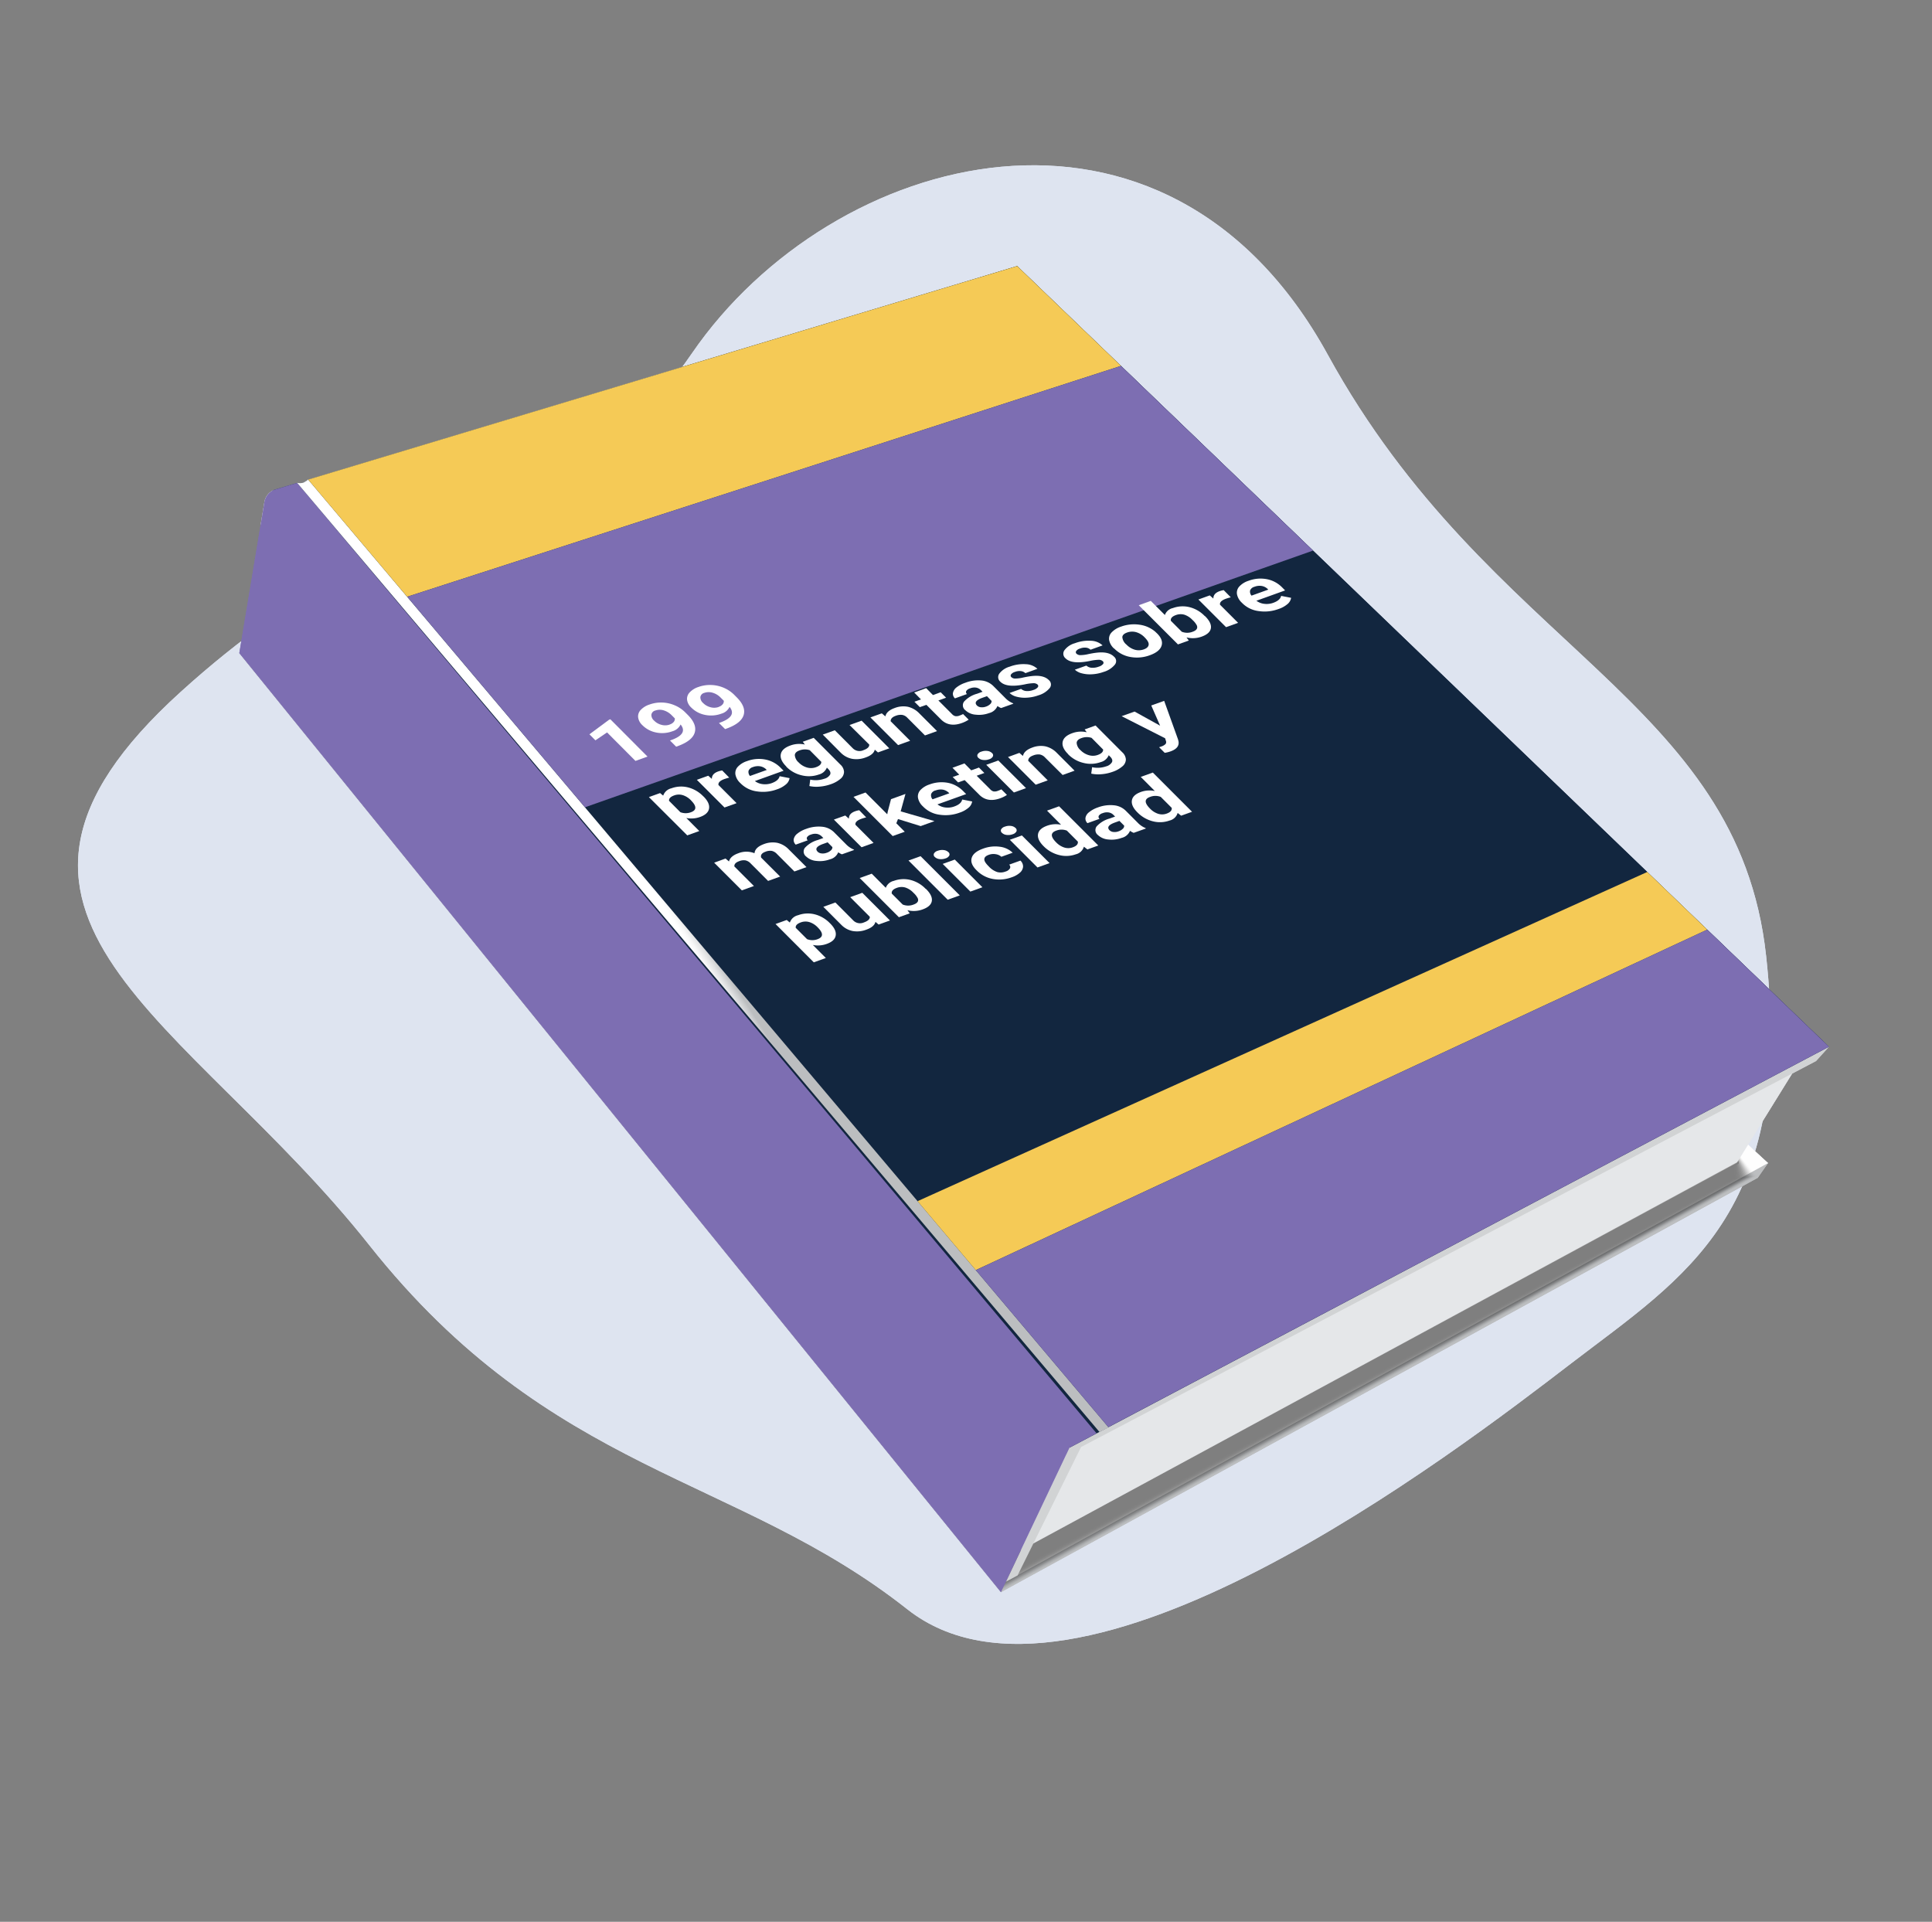 <svg xmlns="http://www.w3.org/2000/svg" xmlns:xlink="http://www.w3.org/1999/xlink" width="508.486" height="505.792" viewBox="0 0 508.486 505.792">
  <rect x="0" y="0" width="508.486" height="505.792" fill="#808080" stroke="none"/>
  <defs>
    <linearGradient id="linear-gradient" x1="13.256" y1="0.441" x2="13.402" y2="0.535" gradientUnits="objectBoundingBox">
      <stop offset="0" stop-color="#808285"/>
      <stop offset="0.04" stop-color="#828487"/>
      <stop offset="0.06" stop-color="#898b8e"/>
      <stop offset="0.06" stop-color="#939598"/>
      <stop offset="0.13" stop-color="#95979a"/>
      <stop offset="0.15" stop-color="#9b9da1"/>
      <stop offset="0.17" stop-color="#a7a9ac"/>
      <stop offset="0.18" stop-color="#b7b9bd"/>
      <stop offset="0.19" stop-color="#c0c3c7"/>
      <stop offset="0.22" stop-color="#c2c5c9"/>
      <stop offset="0.23" stop-color="#c9cbcf"/>
      <stop offset="0.24" stop-color="#d4d7db"/>
      <stop offset="0.24" stop-color="#dadce0"/>
      <stop offset="0.27" stop-color="#d8dade"/>
      <stop offset="0.29" stop-color="#d1d3d7"/>
      <stop offset="0.3" stop-color="#c5c8cc"/>
      <stop offset="0.3" stop-color="#c0c3c7"/>
      <stop offset="0.33" stop-color="#c2c5c9"/>
      <stop offset="0.34" stop-color="#c9cbcf"/>
      <stop offset="0.34" stop-color="#d4d7db"/>
      <stop offset="0.35" stop-color="#dadce0"/>
      <stop offset="0.37" stop-color="#d8dade"/>
      <stop offset="0.38" stop-color="#d1d3d7"/>
      <stop offset="0.38" stop-color="#c5c8cc"/>
      <stop offset="0.38" stop-color="#c0c3c7"/>
      <stop offset="0.41" stop-color="#c2c5c9"/>
      <stop offset="0.41" stop-color="#c9cbcf"/>
      <stop offset="0.42" stop-color="#d4d7db"/>
      <stop offset="0.42" stop-color="#dadce0"/>
      <stop offset="0.44" stop-color="#d8dade"/>
      <stop offset="0.45" stop-color="#d1d3d7"/>
      <stop offset="0.45" stop-color="#c5c8cc"/>
      <stop offset="0.45" stop-color="#c0c3c7"/>
      <stop offset="0.48" stop-color="#c2c5c9"/>
      <stop offset="0.48" stop-color="#c9cbcf"/>
      <stop offset="0.49" stop-color="#d4d7db"/>
      <stop offset="0.49" stop-color="#dadce0"/>
      <stop offset="0.51" stop-color="#d8dade"/>
      <stop offset="0.52" stop-color="#d1d3d7"/>
      <stop offset="0.53" stop-color="#c5c8cc"/>
      <stop offset="0.53" stop-color="#c0c3c7"/>
      <stop offset="0.55" stop-color="#c2c5c9"/>
      <stop offset="0.56" stop-color="#c9ccd0"/>
      <stop offset="0.57" stop-color="#d5d7db"/>
      <stop offset="0.57" stop-color="#dadce0"/>
      <stop offset="0.59" stop-color="#d6d8dc"/>
      <stop offset="0.61" stop-color="#cacccf"/>
      <stop offset="0.63" stop-color="#bcbec0"/>
      <stop offset="0.64" stop-color="#c1c3c5"/>
      <stop offset="0.66" stop-color="#d3d5d9"/>
      <stop offset="0.68" stop-color="#dadce0"/>
      <stop offset="0.72" stop-color="#c0c3c7"/>
      <stop offset="0.77" stop-color="#dadce0"/>
      <stop offset="0.79" stop-color="#d8dade"/>
      <stop offset="0.79" stop-color="#d1d3d7"/>
      <stop offset="0.79" stop-color="#c5c8cc"/>
      <stop offset="0.8" stop-color="#c0c3c7"/>
      <stop offset="0.86" stop-color="#dadce0"/>
      <stop offset="0.89" stop-color="#d8dade"/>
      <stop offset="0.9" stop-color="#d1d3d7"/>
      <stop offset="0.91" stop-color="#c5c8cc"/>
      <stop offset="0.91" stop-color="#c0c3c7"/>
      <stop offset="0.95" stop-color="#dadce0"/>
      <stop offset="0.99" stop-color="#dcdee2"/>
      <stop offset="1" stop-color="#e2e4e8"/>
      <stop offset="1" stop-color="#dadce0"/>
    </linearGradient>
    <linearGradient id="linear-gradient-2" x1="11.793" y1="0.383" x2="11.725" y2="0.586" gradientUnits="objectBoundingBox">
      <stop offset="0" stop-color="#808285"/>
      <stop offset="0.1" stop-color="#828487"/>
      <stop offset="0.13" stop-color="#898b8e"/>
      <stop offset="0.16" stop-color="#939598"/>
      <stop offset="0.2" stop-color="#95979a"/>
      <stop offset="0.21" stop-color="#9b9da1"/>
      <stop offset="0.22" stop-color="#a7a9ac"/>
      <stop offset="0.23" stop-color="#b7b9bd"/>
      <stop offset="0.23" stop-color="#c0c3c7"/>
      <stop offset="0.26" stop-color="#c2c5c9"/>
      <stop offset="0.27" stop-color="#c9cbcf"/>
      <stop offset="0.27" stop-color="#d4d7db"/>
      <stop offset="0.27" stop-color="#dadce0"/>
      <stop offset="0.29" stop-color="#d8dade"/>
      <stop offset="0.29" stop-color="#d1d3d7"/>
      <stop offset="0.3" stop-color="#c5c8cc"/>
      <stop offset="0.3" stop-color="#c0c3c7"/>
      <stop offset="0.33" stop-color="#c2c5c9"/>
      <stop offset="0.34" stop-color="#c9cbcf"/>
      <stop offset="0.34" stop-color="#d4d7db"/>
      <stop offset="0.35" stop-color="#dadce0"/>
      <stop offset="0.37" stop-color="#d8dade"/>
      <stop offset="0.38" stop-color="#d1d3d7"/>
      <stop offset="0.38" stop-color="#c5c8cc"/>
      <stop offset="0.38" stop-color="#c0c3c7"/>
      <stop offset="0.41" stop-color="#c2c5c9"/>
      <stop offset="0.41" stop-color="#c9cbcf"/>
      <stop offset="0.42" stop-color="#d4d7db"/>
      <stop offset="0.42" stop-color="#dadce0"/>
      <stop offset="0.44" stop-color="#d8dade"/>
      <stop offset="0.45" stop-color="#d1d3d7"/>
      <stop offset="0.45" stop-color="#c5c8cc"/>
      <stop offset="0.45" stop-color="#c0c3c7"/>
      <stop offset="0.48" stop-color="#c2c5c9"/>
      <stop offset="0.48" stop-color="#c9cbcf"/>
      <stop offset="0.49" stop-color="#d4d7db"/>
      <stop offset="0.49" stop-color="#dadce0"/>
      <stop offset="0.51" stop-color="#d8dade"/>
      <stop offset="0.52" stop-color="#d1d3d7"/>
      <stop offset="0.53" stop-color="#c5c8cc"/>
      <stop offset="0.53" stop-color="#c0c3c7"/>
      <stop offset="0.55" stop-color="#c2c5c9"/>
      <stop offset="0.56" stop-color="#c9ccd0"/>
      <stop offset="0.57" stop-color="#d5d7db"/>
      <stop offset="0.57" stop-color="#dadce0"/>
      <stop offset="0.59" stop-color="#d6d8dc"/>
      <stop offset="0.61" stop-color="#cacccf"/>
      <stop offset="0.63" stop-color="#bcbec0"/>
      <stop offset="0.64" stop-color="#c1c3c5"/>
      <stop offset="0.66" stop-color="#d3d5d9"/>
      <stop offset="0.68" stop-color="#dadce0"/>
      <stop offset="0.72" stop-color="#c0c3c7"/>
      <stop offset="0.77" stop-color="#dadce0"/>
      <stop offset="0.79" stop-color="#d8dade"/>
      <stop offset="0.79" stop-color="#d1d3d7"/>
      <stop offset="0.79" stop-color="#c5c8cc"/>
      <stop offset="0.8" stop-color="#c0c3c7"/>
      <stop offset="0.86" stop-color="#dadce0"/>
      <stop offset="0.89" stop-color="#d8dade"/>
      <stop offset="0.9" stop-color="#d1d3d7"/>
      <stop offset="0.91" stop-color="#c5c8cc"/>
      <stop offset="0.91" stop-color="#c0c3c7"/>
      <stop offset="0.95" stop-color="#dadce0"/>
      <stop offset="0.99" stop-color="#dcdee2"/>
      <stop offset="1" stop-color="#e2e4e8"/>
      <stop offset="1" stop-color="#dadce0"/>
    </linearGradient>
    <radialGradient id="radial-gradient" cx="0.974" cy="0.448" r="1.2" gradientTransform="matrix(-0.659, 0, 0, 1, 10.492, 0)" gradientUnits="objectBoundingBox">
      <stop offset="0" stop-color="#231f20"/>
      <stop offset="0.11" stop-color="#343132"/>
      <stop offset="0.34" stop-color="#625f60"/>
      <stop offset="0.66" stop-color="#aba9aa"/>
      <stop offset="1" stop-color="#fff"/>
    </radialGradient>
    <linearGradient id="linear-gradient-3" x1="0.51" y1="0.492" x2="0.494" y2="0.504" gradientUnits="objectBoundingBox">
      <stop offset="0" stop-color="#bcbec0"/>
      <stop offset="0.06" stop-color="#c2c4c6"/>
      <stop offset="0.46" stop-color="#e3e4e5"/>
      <stop offset="0.78" stop-color="#f8f8f8"/>
      <stop offset="1" stop-color="#fff"/>
    </linearGradient>
  </defs>
  <g id="Grupo_58798" data-name="Grupo 58798" transform="translate(4081.056 10740.758)">
    <path id="Trazado_132242" data-name="Trazado 132242" d="M830.734,558.572c9.7-88.342-75.948-119.034-136.665-96.415-61.21,22.8-75.4-15-161.471-4.2C445.448,468.9,485.185,528.847,489.7,605.7s44.514,104.841,60.943,159.675c16.34,54.537,142.1,48.926,180.149,47.3,37.829-1.618,70.7,1.505,103.615-58.377C867.255,694.525,821.067,646.621,830.734,558.572Z" transform="matrix(0.819, -0.574, 0.574, 0.819, -4732.575, -10628.008)" fill="#dee4f0"/>
    <path id="Trazado_132243" data-name="Trazado 132243" d="M830.734,558.572c9.7-88.342-75.948-119.034-136.665-96.415-61.21,22.8-75.4-15-161.471-4.2C445.448,468.9,485.185,528.847,489.7,605.7s44.514,104.841,60.943,159.675c16.34,54.537,142.1,48.926,180.149,47.3,37.829-1.618,70.7,1.505,103.615-58.377C867.255,694.525,821.067,646.621,830.734,558.572Z" transform="matrix(0.819, -0.574, 0.574, 0.819, -4732.575, -10628.008)" fill="#dee4f0"/>
    <g id="img_1-02" transform="translate(-4018.069 -10670.725)" style="isolation: isolate">
      <g id="Layer_1" data-name="Layer 1">
        <path id="Trazado_130002" data-name="Trazado 130002" d="M400.118,253.353l2.7-3.878L161.881,34.09,2.161,110.585l-.941,5.578,199.719,246.23Z" transform="translate(-0.48 -13.399)" fill="#bcbec0"/>
        <path id="Trazado_130003" data-name="Trazado 130003" d="M402.819,247.006,164.825,27.81,1.22,109.731,201.461,357.588Z" transform="translate(-0.48 -10.931)" fill="#fefefe"/>
        <g id="Grupo_57793" data-name="Grupo 57793" transform="translate(2.17 78.71)" opacity="0.5" style="mix-blend-mode: multiply;isolation: isolate">
          <path id="Trazado_130004" data-name="Trazado 130004" d="M401.043,290.444,301.454,345.2,201.864,399.97l-99.1-125.033L3.639,149.9c-.455-.564,1.59-11.678,3.927-12.546l12.048-7.678L203.6,202.151l183.962,72.477Z" transform="translate(-3.575 -129.68)" opacity="0"/>
          <path id="Trazado_130005" data-name="Trazado 130005" d="M7.6,137.733,19.585,130l184.06,72.452,184.1,72.44s6.488,7.587,6.488,7.6l6.61,8.115-99.413,54.626-99.407,54.626L102.889,274.923,3.955,150.2C3.506,149.647,5.315,138.576,7.6,137.733Z" transform="translate(-3.697 -129.806)" opacity="0.02"/>
          <path id="Trazado_130006" data-name="Trazado 130006" d="M7.61,138.085l11.969-7.745L203.76,202.756,387.917,275.2s6.513,7.557,6.47,7.575l6.221,8.03-99.231,54.486L202.146,399.8,103.005,274.9,4.254,150.479C3.823,149.945,5.389,138.91,7.61,138.085Z" transform="translate(-3.813 -129.939)" opacity="0.05"/>
          <path id="Trazado_130007" data-name="Trazado 130007" d="M7.631,138.443c0-.03,11.951-7.763,11.951-7.763l184.254,72.386,184.26,72.38s6.519,7.526,6.458,7.557l5.839,7.945L301.338,345.33l-99.049,54.389L103.124,274.893,4.56,150.764C4.141,150.236,5.471,139.244,7.631,138.443Z" transform="translate(-3.932 -130.073)" opacity="0.07"/>
          <path id="Trazado_130008" data-name="Trazado 130008" d="M7.659,138.787C7.623,138.745,19.58,131,19.58,131l184.345,72.361,184.345,72.355s6.531,7.49,6.452,7.532l5.463,7.89L301.317,345.4l-98.873,54.262L103.273,274.849,4.873,151.03C4.46,150.526,5.523,139.57,7.659,138.787Z" transform="translate(-4.051 -130.199)" opacity="0.1"/>
          <path id="Trazado_130009" data-name="Trazado 130009" d="M7.679,139.143c-.042-.049,11.9-7.793,11.9-7.793l184.436,72.319,184.436,72.325s6.537,7.49,6.434,7.49l5.074,7.775-98.691,54.134-98.7,54.141L103.4,274.859,5.178,151.319C4.777,150.821,5.639,139.9,7.679,139.143Z" transform="translate(-4.167 -130.336)" opacity="0.12"/>
          <path id="Trazado_130010" data-name="Trazado 130010" d="M7.694,139.5c-.049-.061,11.878-7.818,11.878-7.818l184.515,72.295L388.6,276.269s6.549,7.423,6.428,7.49l4.686,7.69-98.509,54.019-98.515,54.019L103.526,274.837,5.479,151.594C5.09,151.115,5.7,140.232,7.694,139.5Z" transform="translate(-4.28 -130.466)" opacity="0.15"/>
          <path id="Trazado_130011" data-name="Trazado 130011" d="M7.681,139.842c0-.073,11.878-7.842,11.878-7.842l184.612,72.27,184.612,72.264s6.555,7.393,6.416,7.472l4.3,7.623-98.327,53.886-98.327,53.892L103.64,274.817,5.775,151.872C5.4,151.423,5.769,140.558,7.681,139.842Z" transform="translate(-4.388 -130.592)" opacity="0.17"/>
          <path id="Trazado_130012" data-name="Trazado 130012" d="M7.715,140.2c-.067-.079,11.824-7.848,11.824-7.848l184.7,72.228,184.709,72.24s6.561,7.362,6.4,7.447l3.915,7.5-98.157,53.782-98.157,53.764L103.753,274.8,6.064,152.167C5.693,151.7,5.833,140.9,7.715,140.2Z" transform="translate(-4.488 -130.729)" opacity="0.2"/>
          <path id="Trazado_130013" data-name="Trazado 130013" d="M7.71,140.54c-.073-.091,11.805-7.89,11.805-7.89L204.3,204.878l184.788,72.228s6.573,7.332,6.391,7.429l3.539,7.429-97.987,53.612-97.963,53.643L103.858,274.793,6.344,152.419C5.986,151.975,5.889,141.214,7.71,140.54Z" transform="translate(-4.581 -130.847)" opacity="0.22"/>
          <path id="Trazado_130014" data-name="Trazado 130014" d="M7.69,140.89C7.612,140.8,19.484,133,19.484,133l184.879,72.173L389.241,277.34s6.579,7.284,6.379,7.411l3.156,7.344-97.811,53.534-97.793,53.515L103.948,274.761,6.61,152.7C6.264,152.277,5.924,141.552,7.69,140.89Z" transform="translate(-4.659 -130.985)" opacity="0.24"/>
          <path id="Trazado_130015" data-name="Trazado 130015" d="M7.656,141.27c-.091-.115,11.763-7.89,11.763-7.89L204.383,205.5l184.97,72.143s6.585,7.283,6.367,7.387l2.768,7.283L300.87,345.73l-97.617,53.412L104.022,274.764,6.861,153C6.527,152.572,5.95,141.9,7.656,141.27Z" transform="translate(-4.721 -131.134)" opacity="0.27"/>
          <path id="Trazado_130016" data-name="Trazado 130016" d="M7.612,141.611c-.1-.121,11.732-7.921,11.732-7.921L204.4,205.8l185.055,72.112s6.6,7.235,6.361,7.368l2.385,7.174-97.441,53.254-97.435,53.285L104.081,274.735,7.1,153.3C6.774,152.87,5.961,142.224,7.612,141.611Z" transform="translate(-4.768 -131.256)" opacity="0.29"/>
          <path id="Trazado_130017" data-name="Trazado 130017" d="M7.543,141.951C7.434,141.824,19.251,134,19.251,134l185.122,72.082,185.122,72.082s6.6,7.2,6.343,7.344l2.009,7.089-97.2,53.157L203.378,398.9,104.116,274.711,7.319,153.538C7,153.149,5.947,142.546,7.543,141.951Z" transform="translate(-4.797 -131.378)" opacity="0.32"/>
          <path id="Trazado_130018" data-name="Trazado 130018" d="M7.462,142.313c-.115-.146,11.69-7.963,11.69-7.963L204.383,206.4l185.231,72.052s6.616,7.174,6.337,7.326l1.621,7-97.077,53.024-97.113,53.018L104.144,274.7,7.5,153.821C7.219,153.451,5.926,142.878,7.462,142.313Z" transform="translate(-4.813 -131.516)" opacity="0.34"/>
          <path id="Trazado_130019" data-name="Trazado 130019" d="M7.376,142.665c-.127-.152,11.66-7.975,11.66-7.975l185.322,72.021L389.68,278.727s6.622,7.138,6.324,7.283l1.214,6.919L300.342,345.85l-96.9,52.9-99.28-124.062L7.716,154.1C7.425,153.742,5.889,143.212,7.376,142.665Z" transform="translate(-4.818 -131.649)" opacity="0.37"/>
          <path id="Trazado_130020" data-name="Trazado 130020" d="M7.275,143.006C7.141,142.848,18.91,135,18.91,135l185.413,72,185.413,71.991s6.628,7.107,6.312,7.283l.85,6.834L300.18,345.887l-96.718,52.775-99.292-124L7.9,154.374C7.621,154.028,5.848,143.534,7.275,143.006Z" transform="translate(-4.813 -131.771)" opacity="0.39"/>
          <path id="Trazado_130021" data-name="Trazado 130021" d="M7.165,143.372c-.14-.176,11.617-8.012,11.617-8.012l185.5,71.961,185.5,71.961s6.64,7.071,6.3,7.283l.473,6.749L300.04,345.937l-96.573,52.653-99.3-123.94L8.094,154.661C7.808,154.327,5.8,143.876,7.165,143.372Z" transform="translate(-4.801 -131.912)" opacity="0.41"/>
          <path id="Trazado_130022" data-name="Trazado 130022" d="M7.046,143.72c-.146-.182,11.593-8.03,11.593-8.03l185.589,71.93,185.619,71.93s6.646,7.047,6.288,7.241l.091,6.677-96.4,52.514-96.36,52.526-99.31-123.874L8.242,154.937C7.987,154.621,5.735,144.206,7.046,143.72Z" transform="translate(-4.779 -132.042)" opacity="0.44"/>
          <path id="Trazado_130023" data-name="Trazado 130023" d="M6.932,144.06c-.158-.17,11.563-8.06,11.563-8.06l185.68,71.912,185.65,71.9s6.677,7.016,6.282,7.223l-.3,6.579-96.16,52.392-96.16,52.411L104.166,274.6,8.413,155.2C8.164,154.9,5.675,144.528,6.932,144.06Z" transform="translate(-4.756 -132.164)" opacity="0.46"/>
          <path id="Trazado_130024" data-name="Trazado 130024" d="M6.8,144.426c-.164-.2,11.532-8.066,11.532-8.066L204.11,208.23,389.875,280.1s6.677,6.98,6.27,7.2l-.68,6.488-96.008,52.283-96,52.277L104.12,274.6,8.566,155.491C8.33,155.206,5.586,144.87,6.8,144.426Z" transform="translate(-4.721 -132.306)" opacity="0.49"/>
          <path id="Trazado_130025" data-name="Trazado 130025" d="M6.677,144.765c-.176-.212,11.532-8.085,11.532-8.085l185.826,71.845,185.874,71.839s6.677,6.95,6.258,7.174l-1.068,6.409L299.278,346.1,203.428,398.26,104.105,274.574,8.728,155.769C8.5,155.49,5.56,145.2,6.677,144.765Z" transform="translate(-4.695 -132.431)" opacity="0.51"/>
          <path id="Trazado_130026" data-name="Trazado 130026" d="M6.536,145.121c-.182-.231,11.5-8.121,11.5-8.121l185.959,71.827L389.92,280.636s6.677,6.913,6.246,7.15l-1.445,6.324-95.644,52.034-95.65,52.028L104.074,274.555,8.873,156.04C8.661,155.779,5.456,145.5,6.536,145.121Z" transform="translate(-4.652 -132.557)" opacity="0.54"/>
          <path id="Trazado_130027" data-name="Trazado 130027" d="M6.407,145.481c-.194-.231,11.471-8.121,11.471-8.121L203.91,209.139l186.032,71.779s6.676,6.889,6.233,7.132l-1.821,6.24L298.881,346.2l-95.468,51.937L104.048,274.544,9.023,156.327C8.822,156.079,5.381,145.863,6.407,145.481Z" transform="translate(-4.613 -132.699)" opacity="0.56"/>
          <path id="Trazado_130028" data-name="Trazado 130028" d="M6.265,145.829c-.2-.243,11.447-8.139,11.447-8.139l186.123,71.754,186.123,71.748s6.677,6.853,6.221,7.107l-2.215,6.173-95.292,51.786L203.38,398.038l-99.365-123.51L9.166,156.6C8.978,156.372,5.293,146.187,6.265,145.829Z" transform="translate(-4.568 -132.828)" opacity="0.59"/>
          <path id="Trazado_130029" data-name="Trazado 130029" d="M6.121,146.176c-.206-.255,11.4-8.176,11.4-8.176L203.74,209.718l186.226,71.736s6.677,6.822,6.215,7.089l-2.6,6.07-95.11,51.658-95.11,51.658L103.981,274.5,9.3,156.87C9.132,156.652,5.211,146.5,6.121,146.176Z" transform="translate(-4.522 -132.95)" opacity="0.61"/>
          <path id="Trazado_130030" data-name="Trazado 130030" d="M5.976,146.536c-.212-.261,11.4-8.176,11.4-8.176l186.3,71.688,186.3,71.694s6.713,6.786,6.2,7.065l-2.992,5.985-94.916,51.537L203.34,397.858l-99.4-123.364L9.454,157.163C9.284,156.957,5.126,146.851,5.976,146.536Z" transform="translate(-4.474 -133.092)" opacity="0.63"/>
          <path id="Trazado_130031" data-name="Trazado 130031" d="M5.837,146.888c-.225-.267,11.374-8.188,11.374-8.188L203.6,210.357l186.384,71.657s6.725,6.786,6.185,7.047l-3.363,5.9L298.056,346.37,203.31,397.779,103.9,274.476,9.594,157.443C9.436,157.249,5.036,147.185,5.837,146.888Z" transform="translate(-4.426 -133.225)" opacity="0.66"/>
          <path id="Trazado_130032" data-name="Trazado 130032" d="M5.688,147.242c-.231-.285,11.35-8.212,11.35-8.212l186.481,71.6,186.475,71.621s6.731,6.731,6.179,7.029l-3.751,5.815-94.57,51.318L203.283,397.7,103.863,274.484,9.73,157.718C9.585,157.536,4.948,147.509,5.688,147.242Z" transform="translate(-4.374 -133.355)" opacity="0.68"/>
          <path id="Trazado_130033" data-name="Trazado 130033" d="M5.537,147.59c-.237-.291,11.332-8.23,11.332-8.23l186.566,71.621L390,282.559s6.737,6.677,6.167,7l-4.133,5.73-94.388,51.16-94.388,51.16L103.822,274.438,9.865,157.994C9.731,157.83,4.851,147.845,5.537,147.59Z" transform="translate(-4.32 -133.485)" opacity="0.71"/>
          <path id="Trazado_130034" data-name="Trazado 130034" d="M5.386,147.949c-.249-.3,11.308-8.249,11.308-8.249l186.657,71.566L390,282.832s6.749,6.677,6.155,6.986l-4.51,5.645L297.435,346.5l-94.212,51.033L103.779,274.426,9.986,158.279C9.877,158.121,4.761,148.179,5.386,147.949Z" transform="translate(-4.266 -133.618)" opacity="0.73"/>
          <path id="Trazado_130035" data-name="Trazado 130035" d="M5.242,148.285C4.981,147.969,16.526,140,16.526,140l186.742,71.56L390.01,283.1s6.755,6.628,6.142,6.962l-4.9,5.56-94.03,50.911-94.036,50.912-99.45-123.048-93.6-115.85C10.025,158.4,4.672,148.5,5.242,148.285Z" transform="translate(-4.213 -133.736)" opacity="0.76"/>
          <path id="Trazado_130036" data-name="Trazado 130036" d="M5.088,148.639c-.267-.322,11.259-8.279,11.259-8.279l186.833,71.512,186.833,71.512s6.762,6.6,6.13,6.944l-5.281,5.463-93.854,50.79-93.854,50.8L103.688,274.388,10.266,158.83C10.168,158.7,4.572,148.839,5.088,148.639Z" transform="translate(-4.156 -133.878)" opacity="0.78"/>
          <path id="Trazado_130037" data-name="Trazado 130037" d="M4.981,149c-.273-.334,11.235-8.3,11.235-8.3l186.943,71.475L390.1,283.656s6.774,6.561,6.124,6.919l-5.669,5.384L296.812,346.64,203.141,397.3,103.66,274.37,10.444,159.091C10.329,159,4.5,149.173,4.981,149Z" transform="translate(-4.116 -134.011)" opacity="0.8"/>
          <path id="Trazado_130038" data-name="Trazado 130038" d="M4.778,149.355c-.279-.34,11.217-8.315,11.217-8.315L203,212.485,390.013,283.93s6.78,6.537,6.106,6.9l-6.07,5.3-93.471,50.541-93.471,50.547L103.6,274.358,10.532,159.388C10.453,159.291,4.384,149.513,4.778,149.355Z" transform="translate(-4.04 -134.145)" opacity="0.83"/>
          <path id="Trazado_130039" data-name="Trazado 130039" d="M4.631,149.7c-.291-.352,11.186-8.334,11.186-8.334l187.1,71.4,187.094,71.439s6.792,6.5,6.07,6.877L389.66,296.3l-93.3,50.42-93.313,50.42-99.5-122.8L10.689,159.67C10.6,159.585,4.285,149.831,4.631,149.7Z" transform="translate(-3.985 -134.275)" opacity="0.85"/>
          <path id="Trazado_130040" data-name="Trazado 130040" d="M4.474,150.058c-.3-.364,11.162-8.358,11.162-8.358l187.191,71.39,187.185,71.384s6.8,6.47,6.07,6.859l-6.816,5.129-93.137,50.292-93.113,50.3L103.5,274.32,10.792,159.945C10.738,159.872,4.183,150.161,4.474,150.058Z" transform="translate(-3.924 -134.404)" opacity="0.88"/>
          <path id="Trazado_130041" data-name="Trazado 130041" d="M4.316,150.394C4.013,150.024,15.46,142,15.46,142l187.276,71.378,187.276,71.36s6.8,6.434,6.07,6.834l-7.2,5.044-92.955,50.171-92.955,50.171L103.456,274.316,10.92,160.209C10.877,160.154,4.122,150.5,4.316,150.394Z" transform="translate(-3.864 -134.522)" opacity="0.9"/>
          <path id="Trazado_130042" data-name="Trazado 130042" d="M4.156,150.764c-.31-.388,11.119-8.394,11.119-8.394L202.643,213.7,390,285.023s6.816,6.4,6.07,6.816l-7.587,4.959-92.773,50.044-92.779,50.05L103.393,274.286,11.045,160.5C11.015,160.457,3.986,150.825,4.156,150.764Z" transform="translate(-3.801 -134.668)" opacity="0.93"/>
          <path id="Trazado_130043" data-name="Trazado 130043" d="M4,151.116c-.328-.395,11.089-8.406,11.089-8.406L202.549,214,390.02,285.3s6.822,6.379,6.069,6.8l-7.963,4.856-92.634,49.94-92.6,49.922L103.354,274.268l-92.178-113.5C11.152,160.755,3.886,151.159,4,151.116Z" transform="translate(-3.737 -134.801)" opacity="0.95"/>
          <path id="Trazado_130044" data-name="Trazado 130044" d="M3.845,151.449c-.334-.4,11.071-8.449,11.071-8.449l187.55,71.263,187.549,71.269s6.834,6.343,6.07,6.774l-8.352,4.789-92.458,49.843-92.421,49.77L103.313,274.23,11.3,161.045S3.791,151.5,3.845,151.449Z" transform="translate(-3.678 -134.915)" opacity="0.98"/>
          <path id="Trazado_130045" data-name="Trazado 130045" d="M396.028,292.6,202.815,396.647l-99.565-122.4L3.685,151.819c-.34-.413,11.047-8.449,11.047-8.449l187.616,71.238,187.647,71.232S396.835,292.153,396.028,292.6Z" transform="translate(-3.615 -135.061)"/>
        </g>
        <path id="Trazado_130046" data-name="Trazado 130046" d="M221.052,357.813c-.765-2.5-149.512-180.175-207.112-248.913a26.354,26.354,0,0,1-.061,2.865c-.206,2.24-.522,4.473-.874,6.677-.789,4.971-1.724,9.948-2.725,14.883-.607,3.071-1.366,6.112-2.13,9.147L204.573,383.1S221.871,360.477,221.052,357.813Z" transform="translate(-3.203 -42.802)" fill="url(#linear-gradient)"/>
        <path id="Trazado_130047" data-name="Trazado 130047" d="M539.9,347.95,524.63,372.6,331.77,477.056,348.9,447.734Z" transform="translate(-130.4 -136.76)" fill="url(#linear-gradient-2)"/>
        <path id="Trazado_130048" data-name="Trazado 130048" d="M222.5,359.46l-1.584,2.707C208.811,346.386,81.229,193.937,22.1,123.36c-.261.607-.516,1.214-.8,1.821-.892,1.882-1.936,3.7-2.883,5.56-2.24,4.394-4.328,8.874-6.2,13.438-.74,1.821-1.414,3.642-2.064,5.463L205.369,388.782,398.12,284.5l14.961-24.127Z" transform="translate(-3.993 -48.486)" opacity="0.3" fill="url(#radial-gradient)" style="mix-blend-mode: multiply;isolation: isolate"/>
        <path id="Trazado_130049" data-name="Trazado 130049" d="M422.025,207.42l-3.4,3.763L225.183,312.763l-16.71,33.807-3.035,1.614L221.268,314.8,9.27,69.944l.983-5.912a4.1,4.1,0,0,1,2.865-3.259l5.748-1.754a4.7,4.7,0,0,0,1.5,0,6.264,6.264,0,0,0,1.4-.868h0L198.246,5Z" transform="translate(-3.644 -1.965)" fill="#d1d3d4"/>
        <path id="Trazado_130050" data-name="Trazado 130050" d="M423.717,205.455,234.061,305.6l-2.331,1.214-7.89,4.158L13.961,61.418a1.627,1.627,0,0,1,.777-2.61l5.821-1.754a4.7,4.7,0,0,0,1.5,0,6.264,6.264,0,0,0,1.4-.868h0L210.062,0Z" transform="translate(-5.336)" fill="#12263f"/>
        <path id="Trazado_130051" data-name="Trazado 130051" d="M6.6,99.086,0,138.806l200.459,247.14L218.5,347.92l7.132-3.769L15.229,94,9.572,95.7A4.249,4.249,0,0,0,6.6,99.086Z" transform="translate(0 -36.946)" fill="#7d6eb2"/>
        <path id="Trazado_130052" data-name="Trazado 130052" d="M238.644,342.029l-2.385,1.214-.036-.042-.413-.486L25.08,93.438a4.7,4.7,0,0,0,1.5,0,6.264,6.264,0,0,0,1.4-.868h0L238.6,341.962Z" transform="translate(-9.858 -36.384)" fill="url(#linear-gradient-3)"/>
        <path id="Trazado_130053" data-name="Trazado 130053" d="M55.917,87.019,243.776,26.263,216.463,0,29.86,56.186Z" transform="translate(-11.736)" fill="#f5ca56"/>
        <path id="Trazado_130054" data-name="Trazado 130054" d="M119.58,159.441,311.2,91.881,260.649,43.27,72.79,104.026Z" transform="translate(-28.61 -17.007)" fill="#7d6eb2"/>
        <path id="Trazado_130055" data-name="Trazado 130055" d="M294.1,349.357,486.147,262.72l15.781,15.174L309.426,367.5Z" transform="translate(-115.594 -103.26)" fill="#f5ca56"/>
        <path id="Trazado_130056" data-name="Trazado 130056" d="M319.35,377.331l34.894,41.328L543.9,318.541,511.852,287.72Z" transform="translate(-125.519 -113.087)" fill="#7d6eb2"/>
        <path id="Trazado_130057" data-name="Trazado 130057" d="M167.1,206.321l-3.168,1.141-7.472-7.5-3.065,2.082-1.578-1.584,5.165-3.83.34-.127Z" transform="translate(-59.672 -77.233)" fill="#fff"/>
        <path id="Trazado_130058" data-name="Trazado 130058" d="M184.1,195.016a3.356,3.356,0,0,1-2.149,1.784,7.818,7.818,0,0,1-4.279.328A7.01,7.01,0,0,1,174,195.162a3.417,3.417,0,0,1-1.074-2.015,2.428,2.428,0,0,1,.662-1.942,5.462,5.462,0,0,1,2.319-1.438,8.971,8.971,0,0,1,3.29-.528,9.1,9.1,0,0,1,3.3.71,8.7,8.7,0,0,1,2.768,1.821l.722.722q2.428,2.428,1.857,4.564t-4.139,3.52l-.771.285-1.621-1.627.7-.255Q186.031,197.407,184.1,195.016Zm-2.853,0a2.215,2.215,0,0,0,1.08-.716,1.256,1.256,0,0,0,.255-.886l-.8-.8a4.941,4.941,0,0,0-2.149-1.317,3.5,3.5,0,0,0-2.191.049,1.335,1.335,0,0,0-1.032,1.1,1.954,1.954,0,0,0,.728,1.56,4.1,4.1,0,0,0,1.912,1.1,3.581,3.581,0,0,0,2.2-.073Z" transform="translate(-67.96 -74.377)" fill="#fff"/>
        <path id="Trazado_130059" data-name="Trazado 130059" d="M205.337,187.391a3.363,3.363,0,0,1-2.149,1.79,7.836,7.836,0,0,1-4.285.328,7.023,7.023,0,0,1-3.672-1.954,3.381,3.381,0,0,1-1.08-2.009,2.428,2.428,0,0,1,.668-1.942,5.463,5.463,0,0,1,2.319-1.445,8.97,8.97,0,0,1,3.29-.522,9.1,9.1,0,0,1,3.3.7,8.7,8.7,0,0,1,2.768,1.821l.716.722q2.428,2.428,1.857,4.564t-4.133,3.52l-.771.285-1.615-1.608.692-.261Q207.261,189.783,205.337,187.391Zm-2.859,0a2.167,2.167,0,0,0,1.08-.722,1.25,1.25,0,0,0,.255-.886l-.8-.8a4.819,4.819,0,0,0-2.143-1.311,3.5,3.5,0,0,0-2.191.042,1.348,1.348,0,0,0-1.032,1.1,1.979,1.979,0,0,0,.722,1.566,4.151,4.151,0,0,0,1.912,1.1,3.575,3.575,0,0,0,2.2-.061Z" transform="translate(-76.305 -71.39)" fill="#fff"/>
        <path id="Trazado_130060" data-name="Trazado 130060" d="M191.991,228.3c1.117,1.123,1.6,2.173,1.445,3.144s-.941,1.718-2.349,2.228a6.762,6.762,0,0,1-3.642.273l3.423,3.435-3.168,1.141-10.1-10.075,2.944-1.056.819.674a2.98,2.98,0,0,1,2.161-1.93,7.4,7.4,0,0,1,4.407-.231,8.5,8.5,0,0,1,3.957,2.313Zm-3.314,1a5.141,5.141,0,0,0-2.149-1.36,3.551,3.551,0,0,0-2.258.061c-1,.358-1.445.838-1.354,1.439l2.974,2.986a3.9,3.9,0,0,0,2.8,0q2.27-.832-.012-3.114Z" transform="translate(-69.805 -88.698)" fill="#fff"/>
        <path id="Trazado_130061" data-name="Trazado 130061" d="M206.912,220.578c-.467.121-.862.243-1.214.358-1.214.431-1.736.965-1.608,1.6l4.759,4.765-3.174,1.141-7.283-7.283,3-1.08.953.838q-.042-1.347,1.645-1.954a6.071,6.071,0,0,1,1.074-.267Z" transform="translate(-77.976 -85.955)" fill="#fff"/>
        <path id="Trazado_130062" data-name="Trazado 130062" d="M226.047,221.7a10.549,10.549,0,0,1-5.232.546,7.374,7.374,0,0,1-4.249-2.027l-.188-.188a4.073,4.073,0,0,1-1.269-2.215,2.428,2.428,0,0,1,.607-2.033,5.638,5.638,0,0,1,2.428-1.511,8.941,8.941,0,0,1,4.771-.431A7.593,7.593,0,0,1,226.981,216l.8.8-7.557,2.719a4.249,4.249,0,0,0,2.07.813,5.189,5.189,0,0,0,2.385-.273q1.821-.668,2.052-1.821l2.628.51a2.658,2.658,0,0,1-.971,1.657,6.889,6.889,0,0,1-2.337,1.293Zm-6.337-5.857a1.687,1.687,0,0,0-1.141.947,1.578,1.578,0,0,0,.37,1.39l4.413-1.584-.158-.158a2.974,2.974,0,0,0-1.572-.8,3.715,3.715,0,0,0-1.912.2Z" transform="translate(-84.535 -83.989)" fill="#fff"/>
        <path id="Trazado_130063" data-name="Trazado 130063" d="M236.17,212.04c-1.117-1.123-1.584-2.173-1.4-3.168s1.014-1.754,2.482-2.288a6.749,6.749,0,0,1,3.86-.267l-.558-.734,2.877-1.032,7.029,7.041a2.762,2.762,0,0,1,.953,1.918,2.428,2.428,0,0,1-.917,1.821,7.891,7.891,0,0,1-2.634,1.451,11.308,11.308,0,0,1-2.865.607,8.648,8.648,0,0,1-2.7-.152l.225-1.687a6.871,6.871,0,0,0,3.684-.225,2.476,2.476,0,0,0,1.554-1.117c.188-.443.03-.923-.473-1.426l-.388-.395a3.1,3.1,0,0,1-2.124,1.821,7.775,7.775,0,0,1-4.491.212,8.267,8.267,0,0,1-4.036-2.246Zm3.314-1a4.928,4.928,0,0,0,2.2,1.323,3.787,3.787,0,0,0,2.337-.079c.965-.346,1.439-.819,1.408-1.414l-3.035-3.065a4,4,0,0,0-2.719.067q-1.147.407-1.214,1.214a2.819,2.819,0,0,0,1.026,1.954Z" transform="translate(-92.26 -80.397)" fill="#fff"/>
        <path id="Trazado_130064" data-name="Trazado 130064" d="M266.687,204.739c-.2.862-.989,1.548-2.373,2.039a6.774,6.774,0,0,1-3.581.376,5.754,5.754,0,0,1-3-1.614L253,200.776l3.174-1.141,4.7,4.716a2.489,2.489,0,0,0,2.822.528c1.074-.382,1.584-.88,1.53-1.481l-5.183-5.141,3.18-1.147,7.284,7.283-2.98,1.074Z" transform="translate(-99.44 -77.473)" fill="#fff"/>
        <path id="Trazado_130065" data-name="Trazado 130065" d="M276.654,192.738l.941.807q.3-1.438,2.428-2.2a6.276,6.276,0,0,1,3.49-.334,6.13,6.13,0,0,1,2.974,1.7l4.7,4.7-3.174,1.141-4.649-4.661a2.428,2.428,0,0,0-1.335-.74,3.538,3.538,0,0,0-1.736.243c-.892.322-1.329.8-1.311,1.426l5.129,5.135-3.174,1.141-7.283-7.283Z" transform="translate(-107.556 -75.031)" fill="#fff"/>
        <path id="Trazado_130066" data-name="Trazado 130066" d="M295.79,183l1.791,1.821,2.027-.734,1.426,1.432-2.027.728,3.642,3.642a1.657,1.657,0,0,0,.832.486,2.209,2.209,0,0,0,1.141-.17,7.144,7.144,0,0,0,.886-.382l1.469,1.475a7.891,7.891,0,0,1-1.742.868q-3.332,1.214-5.463-.85l-3.921-3.921-1.73.607-1.426-1.426,1.73-.607-1.784-1.821Z" transform="translate(-115.02 -71.927)" fill="#fff"/>
        <path id="Trazado_130067" data-name="Trazado 130067" d="M322.118,186.914a4.068,4.068,0,0,1-.965-.54,3.187,3.187,0,0,1-2.209,1.863,7.6,7.6,0,0,1-3.508.419,4.376,4.376,0,0,1-2.707-1.147,1.635,1.635,0,0,1-.376-2.282,7.131,7.131,0,0,1,3.417-2.076l1.457-.528-.413-.419a2.428,2.428,0,0,0-1.214-.656,3.034,3.034,0,0,0-1.633.176,1.821,1.821,0,0,0-1.02.686.643.643,0,0,0,.188.813l-3.168,1.141a1.621,1.621,0,0,1-.534-1.4,2.427,2.427,0,0,1,.953-1.493,7.52,7.52,0,0,1,2.306-1.214,9.274,9.274,0,0,1,4.158-.607,5.153,5.153,0,0,1,3.187,1.438l3.156,3.162a5.85,5.85,0,0,0,2.033,1.4l.115.115Zm-3.97-.388a3.035,3.035,0,0,0,1.1-.656,1.026,1.026,0,0,0,.358-.832l-1.214-1.25-1.214.425q-2.379.856-1.523,1.918l.1.121a1.711,1.711,0,0,0,1.014.449,2.925,2.925,0,0,0,1.372-.176Z" transform="translate(-121.616 -70.597)" fill="#fff"/>
        <path id="Trazado_130068" data-name="Trazado 130068" d="M339.428,177.966a1.566,1.566,0,0,0-1.141-.352,11.674,11.674,0,0,0-2.215.3q-4.771.971-6.434-.686a1.578,1.578,0,0,1-.31-2.094,5.147,5.147,0,0,1,2.78-1.882,10.076,10.076,0,0,1,4.249-.643,4.7,4.7,0,0,1,3.035,1.214l-3.174,1.141a2.015,2.015,0,0,0-1.129-.534,3.265,3.265,0,0,0-1.639.219,1.905,1.905,0,0,0-1.02.668.546.546,0,0,0,.127.722,1.426,1.426,0,0,0,1.02.346,9.414,9.414,0,0,0,2.027-.261c.886-.188,1.657-.322,2.319-.395,2.052-.225,3.545.127,4.467,1.056a1.5,1.5,0,0,1,.218,2.118,6.058,6.058,0,0,1-2.986,1.906,10.422,10.422,0,0,1-2.974.607,8.273,8.273,0,0,1-2.707-.243,4.151,4.151,0,0,1-1.888-.989l3.035-1.08a2.343,2.343,0,0,0,1.414.571,4.388,4.388,0,0,0,1.821-.285,2.361,2.361,0,0,0,1.165-.71A.522.522,0,0,0,339.428,177.966Z" transform="translate(-129.336 -67.834)" fill="#fff"/>
        <path id="Trazado_130069" data-name="Trazado 130069" d="M367.677,167.813a1.542,1.542,0,0,0-1.141-.358,12.194,12.194,0,0,0-2.215.3q-4.771.977-6.434-.686a1.566,1.566,0,0,1-.31-2.088,5.1,5.1,0,0,1,2.78-1.888,10.172,10.172,0,0,1,4.249-.643,4.7,4.7,0,0,1,3.035,1.214l-3.168,1.141a2.015,2.015,0,0,0-1.129-.534,3.344,3.344,0,0,0-1.639.225,1.821,1.821,0,0,0-1.02.668.546.546,0,0,0,.127.722,1.451,1.451,0,0,0,1.02.34,9.414,9.414,0,0,0,2.027-.261c.886-.188,1.657-.316,2.319-.388,2.052-.225,3.545.127,4.467,1.056a1.487,1.487,0,0,1,.219,2.112,6.016,6.016,0,0,1-2.986,1.912,10.63,10.63,0,0,1-2.974.607,8.424,8.424,0,0,1-2.707-.243,4.158,4.158,0,0,1-1.857-.959l3.035-1.08a2.306,2.306,0,0,0,1.414.571,4.388,4.388,0,0,0,1.821-.285,2.361,2.361,0,0,0,1.165-.7.522.522,0,0,0-.1-.747Z" transform="translate(-140.439 -63.841)" fill="#fff"/>
        <path id="Trazado_130070" data-name="Trazado 130070" d="M378.4,161.658a4.031,4.031,0,0,1-1.244-2.179,2.386,2.386,0,0,1,.643-2.015,5.967,5.967,0,0,1,2.507-1.536,9.887,9.887,0,0,1,4.819-.5,7.976,7.976,0,0,1,4.146,1.821l.516.492q1.675,1.675,1.159,3.241c-.34,1.038-1.366,1.869-3.077,2.482a9.711,9.711,0,0,1-5.1.461,7.823,7.823,0,0,1-4.249-2.2Zm3.308-1a5,5,0,0,0,2.221,1.36,3.921,3.921,0,0,0,2.373-.1c.765-.279,1.184-.674,1.256-1.214s-.291-1.171-1.086-1.967a5,5,0,0,0-2.221-1.347,3.89,3.89,0,0,0-2.379.1c-.777.279-1.214.68-1.244,1.214A2.861,2.861,0,0,0,381.7,160.656Z" transform="translate(-148.227 -61.049)" fill="#fff"/>
        <path id="Trazado_130071" data-name="Trazado 130071" d="M407.494,149.212q1.748,1.748,1.505,3.168t-2.428,2.2a6.852,6.852,0,0,1-3.988.2l.607.825-2.853,1.02L390.02,146.311l3.168-1.141,3.708,3.715a2.84,2.84,0,0,1,2.094-1.821,7.484,7.484,0,0,1,4.388-.243,8.37,8.37,0,0,1,3.982,2.312Zm-3.314,1A5.184,5.184,0,0,0,402,148.8a3.575,3.575,0,0,0-2.2.1q-1.517.546-1.329,1.511l2.871,2.877a3.872,3.872,0,0,0,2.871,0q1.536-.552,1.093-1.657A5.082,5.082,0,0,0,404.18,150.208Z" transform="translate(-153.295 -57.058)" fill="#fff"/>
        <path id="Trazado_130072" data-name="Trazado 130072" d="M424.4,142.388c-.467.121-.868.243-1.214.358-1.214.431-1.736.965-1.615,1.6l4.759,4.765-3.168,1.141-7.284-7.283,2.992-1.08.953.838q-.042-1.347,1.645-1.954a6.07,6.07,0,0,1,1.074-.267Z" transform="translate(-163.459 -55.223)" fill="#fff"/>
        <path id="Trazado_130073" data-name="Trazado 130073" d="M443.527,143.505a10.482,10.482,0,0,1-5.232.546,7.338,7.338,0,0,1-4.249-2.027l-.188-.188a4.109,4.109,0,0,1-1.268-2.215,2.428,2.428,0,0,1,.607-2.033,5.651,5.651,0,0,1,2.428-1.511,8.965,8.965,0,0,1,4.777-.431,7.611,7.611,0,0,1,4.067,2.167l.789.8-7.557,2.719a4.249,4.249,0,0,0,2.07.813,5.189,5.189,0,0,0,2.385-.273c1.214-.443,1.906-1.056,2.052-1.821l2.628.51a2.677,2.677,0,0,1-.965,1.657A6.919,6.919,0,0,1,443.527,143.505Zm-6.337-5.851a1.669,1.669,0,0,0-1.141.941,1.578,1.578,0,0,0,.37,1.39l4.413-1.584-.158-.158a2.956,2.956,0,0,0-1.572-.8A3.642,3.642,0,0,0,437.19,137.654Z" transform="translate(-170.014 -53.257)" fill="#fff"/>
        <path id="Trazado_130074" data-name="Trazado 130074" d="M208.9,254.143l.91.777c.212-.935,1.032-1.663,2.464-2.173a5.772,5.772,0,0,1,4.249,0c.091-1.038.91-1.821,2.428-2.391a6.488,6.488,0,0,1,3.563-.346,6.027,6.027,0,0,1,3.035,1.742L230.2,256.4l-3.18,1.147-4.637-4.649a2.628,2.628,0,0,0-1.3-.765,3.15,3.15,0,0,0-1.675.219c-.953.34-1.335.856-1.141,1.542l5,5-3.168,1.141-4.631-4.643a2.61,2.61,0,0,0-1.317-.765,3.162,3.162,0,0,0-1.669.212c-.9.322-1.317.783-1.262,1.39l5.141,5.147-3.174,1.141-7.284-7.283Z" transform="translate(-80.928 -98.222)" fill="#fff"/>
        <path id="Trazado_130075" data-name="Trazado 130075" d="M253.081,250.331a4.247,4.247,0,0,1-.971-.54,3.139,3.139,0,0,1-2.209,1.863,7.581,7.581,0,0,1-3.508.419,4.425,4.425,0,0,1-2.707-1.147,1.633,1.633,0,0,1-.37-2.282,7.177,7.177,0,0,1,3.417-2.082l1.457-.522-.419-.419a2.428,2.428,0,0,0-1.214-.656,2.992,2.992,0,0,0-1.639.176,1.821,1.821,0,0,0-1.02.686.649.649,0,0,0,.194.813l-3.174,1.141a1.657,1.657,0,0,1-.534-1.4,2.458,2.458,0,0,1,.959-1.493,7.394,7.394,0,0,1,2.306-1.244,9.274,9.274,0,0,1,4.158-.577,5.153,5.153,0,0,1,3.187,1.439l3.15,3.162a5.924,5.924,0,0,0,2.039,1.4l.115.115Zm-3.976-.413a2.932,2.932,0,0,0,1.1-.656,1.056,1.056,0,0,0,.364-.832l-1.25-1.256-1.214.431c-1.59.571-2.094,1.214-1.523,1.918l.1.121a1.693,1.693,0,0,0,1.014.449,2.9,2.9,0,0,0,1.4-.176Z" transform="translate(-94.478 -95.52)" fill="#fff"/>
        <path id="Trazado_130076" data-name="Trazado 130076" d="M266.323,237.832a11.711,11.711,0,0,0-1.214.358c-1.214.431-1.736.959-1.608,1.59l4.759,4.771-3.156,1.141-7.284-7.284,3-1.074.953.838q-.049-1.347,1.645-1.954a4.97,4.97,0,0,1,1.074-.267Z" transform="translate(-101.335 -92.739)" fill="#fff"/>
        <path id="Trazado_130077" data-name="Trazado 130077" d="M278.034,235.246l-.443,1.111,2.221,2.228-3.174,1.135L266.32,229.4l3.168-1.141,5.718,5.73.134-.7.856-3.278L280,228.636l-1.262,4.582,8.9,2.574L284,237.1Z" transform="translate(-104.675 -89.716)" fill="#fff"/>
        <path id="Trazado_130078" data-name="Trazado 130078" d="M305.216,231.814a10.622,10.622,0,0,1-5.232.546,7.344,7.344,0,0,1-4.249-2.033l-.188-.188a4.1,4.1,0,0,1-1.269-2.209,2.428,2.428,0,0,1,.607-2.039,5.687,5.687,0,0,1,2.428-1.505,9.026,9.026,0,0,1,4.777-.437,7.648,7.648,0,0,1,4.06,2.173l.8.8-7.557,2.713a4.206,4.206,0,0,0,2.07.813,5.031,5.031,0,0,0,2.385-.273q1.821-.656,2.052-1.821l2.628.51a2.652,2.652,0,0,1-.971,1.663A6.932,6.932,0,0,1,305.216,231.814Zm-6.337-5.857a1.669,1.669,0,0,0-1.141.941,1.59,1.59,0,0,0,.37,1.4l4.413-1.584-.158-.158a3.035,3.035,0,0,0-1.59-.807,3.721,3.721,0,0,0-1.894.225Z" transform="translate(-115.652 -87.965)" fill="#fff"/>
        <path id="Trazado_130079" data-name="Trazado 130079" d="M312.39,215.64l1.791,1.821,2.027-.728,1.426,1.426-2.027.728,3.642,3.642a1.669,1.669,0,0,0,.832.492,2.288,2.288,0,0,0,1.141-.176,7.141,7.141,0,0,0,.886-.382l1.469,1.475a7.887,7.887,0,0,1-1.742.868q-3.332,1.214-5.463-.844l-3.921-3.927-1.73.607-1.426-1.426,1.73-.607-1.784-1.821Z" transform="translate(-121.545 -84.756)" fill="#fff"/>
        <path id="Trazado_130080" data-name="Trazado 130080" d="M320.307,212.049a.765.765,0,0,1-.243-.892,1.6,1.6,0,0,1,1.014-.753,3.266,3.266,0,0,1,1.578-.182,2.057,2.057,0,0,1,1.214.546.759.759,0,0,1,.237.9,1.633,1.633,0,0,1-1.008.747,3.29,3.29,0,0,1-1.572.176A2.034,2.034,0,0,1,320.307,212.049Zm12.515,7.957-3.18,1.147-7.283-7.283,3.18-1.141Z" transform="translate(-125.777 -82.615)" fill="#fff"/>
        <path id="Trazado_130081" data-name="Trazado 130081" d="M336.312,209.892l.941.807q.3-1.426,2.428-2.2a6.3,6.3,0,0,1,3.484-.328,6.07,6.07,0,0,1,2.974,1.693l4.7,4.71-3.144,1.135-4.667-4.649a2.5,2.5,0,0,0-1.335-.747,3.55,3.55,0,0,0-1.736.249q-1.341.479-1.311,1.42l5.129,5.141-3.168,1.141-7.283-7.283Z" transform="translate(-131.009 -81.776)" fill="#fff"/>
        <path id="Trazado_130082" data-name="Trazado 130082" d="M358.39,206.69q-1.675-1.675-1.4-3.162t2.482-2.288a6.755,6.755,0,0,1,3.86-.267l-.552-.734,2.871-1.038,7.029,7.047a2.75,2.75,0,0,1,.953,1.918,2.428,2.428,0,0,1-.917,1.791,7.763,7.763,0,0,1-2.634,1.457,11.254,11.254,0,0,1-2.865.607,8.849,8.849,0,0,1-2.7-.152l.225-1.693a6.81,6.81,0,0,0,3.684-.218,2.477,2.477,0,0,0,1.554-1.117c.194-.443.036-.923-.473-1.426l-.388-.394A3.084,3.084,0,0,1,367,208.838a7.7,7.7,0,0,1-4.485.219,8.26,8.26,0,0,1-4.042-2.246Zm3.314-.989a4.947,4.947,0,0,0,2.2,1.317,3.763,3.763,0,0,0,2.343-.073c.965-.346,1.432-.819,1.4-1.414l-3.035-3.071a4.036,4.036,0,0,0-2.719.073q-1.135.407-1.214,1.214A2.755,2.755,0,0,0,361.7,205.7Z" transform="translate(-140.299 -78.294)" fill="#fff"/>
        <path id="Trazado_130083" data-name="Trazado 130083" d="M392.72,195.057l-2.331-5.323,3.4-1.214,3.642,10.13.121.479c.237,1.214-.455,2.106-2.088,2.689a8.285,8.285,0,0,1-1.53.382l-1.475-1.475.492-.17a2.871,2.871,0,0,0,1.177-.649.825.825,0,0,0,.134-.813l-.225-.728L382.59,192.55,386,191.336Z" transform="translate(-150.375 -74.097)" fill="#fff"/>
        <path id="Trazado_130084" data-name="Trazado 130084" d="M246.911,283.35q1.681,1.687,1.445,3.144c-.152.977-.941,1.718-2.349,2.221a6.761,6.761,0,0,1-3.672.279l3.423,3.435-3.168,1.141L232.52,283.484l2.944-1.062.819.68a2.98,2.98,0,0,1,2.161-1.93,7.4,7.4,0,0,1,4.406-.231,8.449,8.449,0,0,1,3.957,2.306Zm-3.314,1a5.081,5.081,0,0,0-2.149-1.36,3.508,3.508,0,0,0-2.258.061c-1,.358-1.445.838-1.354,1.439l2.98,2.98a3.824,3.824,0,0,0,2.792,0Q245.876,286.625,243.6,284.352Z" transform="translate(-91.391 -110.331)" fill="#fff"/>
        <path id="Trazado_130085" data-name="Trazado 130085" d="M266.957,279.4c-.2.862-1,1.548-2.373,2.039a6.8,6.8,0,0,1-3.587.376,5.736,5.736,0,0,1-2.992-1.6l-4.765-4.777,3.168-1.141,4.7,4.716a2.5,2.5,0,0,0,2.828.528c1.074-.382,1.584-.88,1.53-1.481l-5.153-5.165,3.18-1.147,7.284,7.283-2.986,1.074Z" transform="translate(-99.534 -106.81)" fill="#fff"/>
        <path id="Trazado_130086" data-name="Trazado 130086" d="M286.484,267.5q1.748,1.748,1.505,3.168t-2.428,2.2a6.755,6.755,0,0,1-3.988.2l.607.826-2.853,1.026L269.01,264.6l3.168-1.141,3.7,3.715a2.916,2.916,0,0,1,2.1-1.821,7.484,7.484,0,0,1,4.388-.243,8.352,8.352,0,0,1,3.982,2.313Zm-3.314,1a5.123,5.123,0,0,0-2.179-1.408,3.55,3.55,0,0,0-2.209.1c-1.008.364-1.451.868-1.323,1.511l2.871,2.877a3.842,3.842,0,0,0,2.871,0c1.026-.364,1.39-.916,1.092-1.651A5.079,5.079,0,0,0,283.17,268.5Z" transform="translate(-105.733 -103.551)" fill="#fff"/>
        <path id="Trazado_130087" data-name="Trazado 130087" d="M303.669,266.188l-3.18,1.141L290.17,257.011l3.18-1.141Z" transform="translate(-114.05 -100.568)" fill="#fff"/>
        <path id="Trazado_130088" data-name="Trazado 130088" d="M301.4,255.023a.759.759,0,0,1-.237-.892,1.6,1.6,0,0,1,1.014-.747,3.259,3.259,0,0,1,1.578-.182,2.058,2.058,0,0,1,1.214.546.759.759,0,0,1,.237.9,1.651,1.651,0,0,1-1.008.747,3.29,3.29,0,0,1-1.572.176A2.076,2.076,0,0,1,301.4,255.023Zm12.521,7.963-3.168,1.141-7.283-7.283,3.18-1.141Z" transform="translate(-118.347 -99.508)" fill="#fff"/>
        <path id="Trazado_130089" data-name="Trazado 130089" d="M326.449,258.236a1.93,1.93,0,0,0,1.129-.813.813.813,0,0,0-.212-.989l2.968-1.068a2.112,2.112,0,0,1,.7,1.59,2.318,2.318,0,0,1-.819,1.578,6.15,6.15,0,0,1-2.143,1.214,9.451,9.451,0,0,1-5.007.449,7.89,7.89,0,0,1-4.206-2.215l-.127-.127q-1.681-1.687-1.214-3.211c.31-1.02,1.3-1.821,3-2.428a9.05,9.05,0,0,1,4.346-.5,5.906,5.906,0,0,1,3.435,1.578l-2.974,1.068a2.829,2.829,0,0,0-1.487-.68,3.532,3.532,0,0,0-1.821.164c-.741.267-1.129.607-1.178,1.1s.3,1.068,1.038,1.821l.2.206a5.184,5.184,0,0,0,2.179,1.414A3.545,3.545,0,0,0,326.449,258.236Z" transform="translate(-124.757 -98.904)" fill="#fff"/>
        <path id="Trazado_130090" data-name="Trazado 130090" d="M330.518,244.559a.777.777,0,0,1-.243-.892,1.633,1.633,0,0,1,1.02-.753,3.259,3.259,0,0,1,1.578-.182,2.058,2.058,0,0,1,1.214.546.777.777,0,0,1,.237.9,1.651,1.651,0,0,1-1.008.747,3.29,3.29,0,0,1-1.572.176,2.052,2.052,0,0,1-1.226-.546Zm12.522,7.957-3.18,1.147-7.283-7.283,3.18-1.141Z" transform="translate(-129.792 -95.393)" fill="#fff"/>
        <path id="Trazado_130091" data-name="Trazado 130091" d="M347.783,244.734q-1.706-1.706-1.463-3.162t2.428-2.234a6.634,6.634,0,0,1,3.642-.237l-3.708-3.721,3.18-1.141,10.318,10.318-2.865,1.032-.923-.722a2.9,2.9,0,0,1-2.143,2.009,7.447,7.447,0,0,1-4.376.194,8.594,8.594,0,0,1-4.091-2.337Zm3.314-1a5.153,5.153,0,0,0,2.149,1.36,3.478,3.478,0,0,0,2.234-.061c.983-.352,1.42-.856,1.317-1.505l-2.877-2.883a3.836,3.836,0,0,0-2.81,0Q348.815,241.457,351.1,243.739Z" transform="translate(-136.107 -92.067)" fill="#fff"/>
        <path id="Trazado_130092" data-name="Trazado 130092" d="M379.6,241.024a4.427,4.427,0,0,1-.971-.534,3.139,3.139,0,0,1-2.209,1.863,7.581,7.581,0,0,1-3.508.419,4.431,4.431,0,0,1-2.707-1.153,1.632,1.632,0,0,1-.37-2.276,7.13,7.13,0,0,1,3.417-2.082l1.457-.522-.419-.419a2.306,2.306,0,0,0-1.214-.656,2.974,2.974,0,0,0-1.633.176,1.821,1.821,0,0,0-1.026.686.637.637,0,0,0,.194.807l-3.174,1.141a1.621,1.621,0,0,1-.528-1.4,2.392,2.392,0,0,1,.953-1.487,7.52,7.52,0,0,1,2.306-1.25,9.262,9.262,0,0,1,4.158-.57,5.092,5.092,0,0,1,3.187,1.438l3.15,3.156a5.949,5.949,0,0,0,2.039,1.4l.115.115Zm-3.97-.407a2.882,2.882,0,0,0,1.1-.656,1.05,1.05,0,0,0,.364-.832l-1.25-1.25-1.184.425q-2.379.856-1.523,1.924l.1.115a1.657,1.657,0,0,0,1.014.449A2.925,2.925,0,0,0,375.634,240.617Z" transform="translate(-144.208 -91.864)" fill="#fff"/>
        <path id="Trazado_130093" data-name="Trazado 130093" d="M388.484,230.1c-1.135-1.135-1.621-2.185-1.463-3.162s.959-1.712,2.4-2.234a6.713,6.713,0,0,1,3.642-.231l-3.715-3.721,3.187-1.141,10.318,10.318-2.865,1.032-.923-.722a2.9,2.9,0,0,1-2.143,2,7.441,7.441,0,0,1-4.376.2,8.606,8.606,0,0,1-4.061-2.343Zm3.314-1a5.183,5.183,0,0,0,2.149,1.366,3.5,3.5,0,0,0,2.24-.061q1.469-.528,1.311-1.511l-2.877-2.877a3.806,3.806,0,0,0-2.81,0Q389.516,226.815,391.8,229.1Z" transform="translate(-152.105 -86.316)" fill="#fff"/>
      </g>
    </g>
    <g id="img_1-02-2" data-name="img_1-02" transform="translate(-4018.069 -10670.725)" style="isolation: isolate">
      <g id="Layer_1-2" data-name="Layer 1">
        <path id="Trazado_130002-2" data-name="Trazado 130002" d="M400.118,253.353l2.7-3.878L161.881,34.09,2.161,110.585l-.941,5.578,199.719,246.23Z" transform="translate(-0.48 -13.399)" fill="#bcbec0"/>
        <path id="Trazado_130003-2" data-name="Trazado 130003" d="M402.819,247.006,164.825,27.81,1.22,109.731,201.461,357.588Z" transform="translate(-0.48 -10.931)" fill="#fefefe"/>
        <g id="Grupo_57793-2" data-name="Grupo 57793" transform="translate(2.17 78.71)" opacity="0.5" style="mix-blend-mode: multiply;isolation: isolate">
          <path id="Trazado_130004-2" data-name="Trazado 130004" d="M401.043,290.444,301.454,345.2,201.864,399.97l-99.1-125.033L3.639,149.9c-.455-.564,1.59-11.678,3.927-12.546l12.048-7.678L203.6,202.151l183.962,72.477Z" transform="translate(-3.575 -129.68)" opacity="0"/>
          <path id="Trazado_130005-2" data-name="Trazado 130005" d="M7.6,137.733,19.585,130l184.06,72.452,184.1,72.44s6.488,7.587,6.488,7.6l6.61,8.115-99.413,54.626-99.407,54.626L102.889,274.923,3.955,150.2C3.506,149.647,5.315,138.576,7.6,137.733Z" transform="translate(-3.697 -129.806)" opacity="0.02"/>
          <path id="Trazado_130006-2" data-name="Trazado 130006" d="M7.61,138.085l11.969-7.745L203.76,202.756,387.917,275.2s6.513,7.557,6.47,7.575l6.221,8.03-99.231,54.486L202.146,399.8,103.005,274.9,4.254,150.479C3.823,149.945,5.389,138.91,7.61,138.085Z" transform="translate(-3.813 -129.939)" opacity="0.05"/>
          <path id="Trazado_130007-2" data-name="Trazado 130007" d="M7.631,138.443c0-.03,11.951-7.763,11.951-7.763l184.254,72.386,184.26,72.38s6.519,7.526,6.458,7.557l5.839,7.945L301.338,345.33l-99.049,54.389L103.124,274.893,4.56,150.764C4.141,150.236,5.471,139.244,7.631,138.443Z" transform="translate(-3.932 -130.073)" opacity="0.07"/>
          <path id="Trazado_130008-2" data-name="Trazado 130008" d="M7.659,138.787C7.623,138.745,19.58,131,19.58,131l184.345,72.361,184.345,72.355s6.531,7.49,6.452,7.532l5.463,7.89L301.317,345.4l-98.873,54.262L103.273,274.849,4.873,151.03C4.46,150.526,5.523,139.57,7.659,138.787Z" transform="translate(-4.051 -130.199)" opacity="0.1"/>
          <path id="Trazado_130009-2" data-name="Trazado 130009" d="M7.679,139.143c-.042-.049,11.9-7.793,11.9-7.793l184.436,72.319,184.436,72.325s6.537,7.49,6.434,7.49l5.074,7.775-98.691,54.134-98.7,54.141L103.4,274.859,5.178,151.319C4.777,150.821,5.639,139.9,7.679,139.143Z" transform="translate(-4.167 -130.336)" opacity="0.12"/>
          <path id="Trazado_130010-2" data-name="Trazado 130010" d="M7.694,139.5c-.049-.061,11.878-7.818,11.878-7.818l184.515,72.295L388.6,276.269s6.549,7.423,6.428,7.49l4.686,7.69-98.509,54.019-98.515,54.019L103.526,274.837,5.479,151.594C5.09,151.115,5.7,140.232,7.694,139.5Z" transform="translate(-4.28 -130.466)" opacity="0.15"/>
          <path id="Trazado_130011-2" data-name="Trazado 130011" d="M7.681,139.842c0-.073,11.878-7.842,11.878-7.842l184.612,72.27,184.612,72.264s6.555,7.393,6.416,7.472l4.3,7.623-98.327,53.886-98.327,53.892L103.64,274.817,5.775,151.872C5.4,151.423,5.769,140.558,7.681,139.842Z" transform="translate(-4.388 -130.592)" opacity="0.17"/>
          <path id="Trazado_130012-2" data-name="Trazado 130012" d="M7.715,140.2c-.067-.079,11.824-7.848,11.824-7.848l184.7,72.228,184.709,72.24s6.561,7.362,6.4,7.447l3.915,7.5-98.157,53.782-98.157,53.764L103.753,274.8,6.064,152.167C5.693,151.7,5.833,140.9,7.715,140.2Z" transform="translate(-4.488 -130.729)" opacity="0.2"/>
          <path id="Trazado_130013-2" data-name="Trazado 130013" d="M7.71,140.54c-.073-.091,11.805-7.89,11.805-7.89L204.3,204.878l184.788,72.228s6.573,7.332,6.391,7.429l3.539,7.429-97.987,53.612-97.963,53.643L103.858,274.793,6.344,152.419C5.986,151.975,5.889,141.214,7.71,140.54Z" transform="translate(-4.581 -130.847)" opacity="0.22"/>
          <path id="Trazado_130014-2" data-name="Trazado 130014" d="M7.69,140.89C7.612,140.8,19.484,133,19.484,133l184.879,72.173L389.241,277.34s6.579,7.284,6.379,7.411l3.156,7.344-97.811,53.534-97.793,53.515L103.948,274.761,6.61,152.7C6.264,152.277,5.924,141.552,7.69,140.89Z" transform="translate(-4.659 -130.985)" opacity="0.24"/>
          <path id="Trazado_130015-2" data-name="Trazado 130015" d="M7.656,141.27c-.091-.115,11.763-7.89,11.763-7.89L204.383,205.5l184.97,72.143s6.585,7.283,6.367,7.387l2.768,7.283L300.87,345.73l-97.617,53.412L104.022,274.764,6.861,153C6.527,152.572,5.95,141.9,7.656,141.27Z" transform="translate(-4.721 -131.134)" opacity="0.27"/>
          <path id="Trazado_130016-2" data-name="Trazado 130016" d="M7.612,141.611c-.1-.121,11.732-7.921,11.732-7.921L204.4,205.8l185.055,72.112s6.6,7.235,6.361,7.368l2.385,7.174-97.441,53.254-97.435,53.285L104.081,274.735,7.1,153.3C6.774,152.87,5.961,142.224,7.612,141.611Z" transform="translate(-4.768 -131.256)" opacity="0.29"/>
          <path id="Trazado_130017-2" data-name="Trazado 130017" d="M7.543,141.951C7.434,141.824,19.251,134,19.251,134l185.122,72.082,185.122,72.082s6.6,7.2,6.343,7.344l2.009,7.089-97.2,53.157L203.378,398.9,104.116,274.711,7.319,153.538C7,153.149,5.947,142.546,7.543,141.951Z" transform="translate(-4.797 -131.378)" opacity="0.32"/>
          <path id="Trazado_130018-2" data-name="Trazado 130018" d="M7.462,142.313c-.115-.146,11.69-7.963,11.69-7.963L204.383,206.4l185.231,72.052s6.616,7.174,6.337,7.326l1.621,7-97.077,53.024-97.113,53.018L104.144,274.7,7.5,153.821C7.219,153.451,5.926,142.878,7.462,142.313Z" transform="translate(-4.813 -131.516)" opacity="0.34"/>
          <path id="Trazado_130019-2" data-name="Trazado 130019" d="M7.376,142.665c-.127-.152,11.66-7.975,11.66-7.975l185.322,72.021L389.68,278.727s6.622,7.138,6.324,7.283l1.214,6.919L300.342,345.85l-96.9,52.9-99.28-124.062L7.716,154.1C7.425,153.742,5.889,143.212,7.376,142.665Z" transform="translate(-4.818 -131.649)" opacity="0.37"/>
          <path id="Trazado_130020-2" data-name="Trazado 130020" d="M7.275,143.006C7.141,142.848,18.91,135,18.91,135l185.413,72,185.413,71.991s6.628,7.107,6.312,7.283l.85,6.834L300.18,345.887l-96.718,52.775-99.292-124L7.9,154.374C7.621,154.028,5.848,143.534,7.275,143.006Z" transform="translate(-4.813 -131.771)" opacity="0.39"/>
          <path id="Trazado_130021-2" data-name="Trazado 130021" d="M7.165,143.372c-.14-.176,11.617-8.012,11.617-8.012l185.5,71.961,185.5,71.961s6.64,7.071,6.3,7.283l.473,6.749L300.04,345.937l-96.573,52.653-99.3-123.94L8.094,154.661C7.808,154.327,5.8,143.876,7.165,143.372Z" transform="translate(-4.801 -131.912)" opacity="0.41"/>
          <path id="Trazado_130022-2" data-name="Trazado 130022" d="M7.046,143.72c-.146-.182,11.593-8.03,11.593-8.03l185.589,71.93,185.619,71.93s6.646,7.047,6.288,7.241l.091,6.677-96.4,52.514-96.36,52.526-99.31-123.874L8.242,154.937C7.987,154.621,5.735,144.206,7.046,143.72Z" transform="translate(-4.779 -132.042)" opacity="0.44"/>
          <path id="Trazado_130023-2" data-name="Trazado 130023" d="M6.932,144.06c-.158-.17,11.563-8.06,11.563-8.06l185.68,71.912,185.65,71.9s6.677,7.016,6.282,7.223l-.3,6.579-96.16,52.392-96.16,52.411L104.166,274.6,8.413,155.2C8.164,154.9,5.675,144.528,6.932,144.06Z" transform="translate(-4.756 -132.164)" opacity="0.46"/>
          <path id="Trazado_130024-2" data-name="Trazado 130024" d="M6.8,144.426c-.164-.2,11.532-8.066,11.532-8.066L204.11,208.23,389.875,280.1s6.677,6.98,6.27,7.2l-.68,6.488-96.008,52.283-96,52.277L104.12,274.6,8.566,155.491C8.33,155.206,5.586,144.87,6.8,144.426Z" transform="translate(-4.721 -132.306)" opacity="0.49"/>
          <path id="Trazado_130025-2" data-name="Trazado 130025" d="M6.677,144.765c-.176-.212,11.532-8.085,11.532-8.085l185.826,71.845,185.874,71.839s6.677,6.95,6.258,7.174l-1.068,6.409L299.278,346.1,203.428,398.26,104.105,274.574,8.728,155.769C8.5,155.49,5.56,145.2,6.677,144.765Z" transform="translate(-4.695 -132.431)" opacity="0.51"/>
          <path id="Trazado_130026-2" data-name="Trazado 130026" d="M6.536,145.121c-.182-.231,11.5-8.121,11.5-8.121l185.959,71.827L389.92,280.636s6.677,6.913,6.246,7.15l-1.445,6.324-95.644,52.034-95.65,52.028L104.074,274.555,8.873,156.04C8.661,155.779,5.456,145.5,6.536,145.121Z" transform="translate(-4.652 -132.557)" opacity="0.54"/>
          <path id="Trazado_130027-2" data-name="Trazado 130027" d="M6.407,145.481c-.194-.231,11.471-8.121,11.471-8.121L203.91,209.139l186.032,71.779s6.676,6.889,6.233,7.132l-1.821,6.24L298.881,346.2l-95.468,51.937L104.048,274.544,9.023,156.327C8.822,156.079,5.381,145.863,6.407,145.481Z" transform="translate(-4.613 -132.699)" opacity="0.56"/>
          <path id="Trazado_130028-2" data-name="Trazado 130028" d="M6.265,145.829c-.2-.243,11.447-8.139,11.447-8.139l186.123,71.754,186.123,71.748s6.677,6.853,6.221,7.107l-2.215,6.173-95.292,51.786L203.38,398.038l-99.365-123.51L9.166,156.6C8.978,156.372,5.293,146.187,6.265,145.829Z" transform="translate(-4.568 -132.828)" opacity="0.59"/>
          <path id="Trazado_130029-2" data-name="Trazado 130029" d="M6.121,146.176c-.206-.255,11.4-8.176,11.4-8.176L203.74,209.718l186.226,71.736s6.677,6.822,6.215,7.089l-2.6,6.07-95.11,51.658-95.11,51.658L103.981,274.5,9.3,156.87C9.132,156.652,5.211,146.5,6.121,146.176Z" transform="translate(-4.522 -132.95)" opacity="0.61"/>
          <path id="Trazado_130030-2" data-name="Trazado 130030" d="M5.976,146.536c-.212-.261,11.4-8.176,11.4-8.176l186.3,71.688,186.3,71.694s6.713,6.786,6.2,7.065l-2.992,5.985-94.916,51.537L203.34,397.858l-99.4-123.364L9.454,157.163C9.284,156.957,5.126,146.851,5.976,146.536Z" transform="translate(-4.474 -133.092)" opacity="0.63"/>
          <path id="Trazado_130031-2" data-name="Trazado 130031" d="M5.837,146.888c-.225-.267,11.374-8.188,11.374-8.188L203.6,210.357l186.384,71.657s6.725,6.786,6.185,7.047l-3.363,5.9L298.056,346.37,203.31,397.779,103.9,274.476,9.594,157.443C9.436,157.249,5.036,147.185,5.837,146.888Z" transform="translate(-4.426 -133.225)" opacity="0.66"/>
          <path id="Trazado_130032-2" data-name="Trazado 130032" d="M5.688,147.242c-.231-.285,11.35-8.212,11.35-8.212l186.481,71.6,186.475,71.621s6.731,6.731,6.179,7.029l-3.751,5.815-94.57,51.318L203.283,397.7,103.863,274.484,9.73,157.718C9.585,157.536,4.948,147.509,5.688,147.242Z" transform="translate(-4.374 -133.355)" opacity="0.68"/>
          <path id="Trazado_130033-2" data-name="Trazado 130033" d="M5.537,147.59c-.237-.291,11.332-8.23,11.332-8.23l186.566,71.621L390,282.559s6.737,6.677,6.167,7l-4.133,5.73-94.388,51.16-94.388,51.16L103.822,274.438,9.865,157.994C9.731,157.83,4.851,147.845,5.537,147.59Z" transform="translate(-4.32 -133.485)" opacity="0.71"/>
          <path id="Trazado_130034-2" data-name="Trazado 130034" d="M5.386,147.949c-.249-.3,11.308-8.249,11.308-8.249l186.657,71.566L390,282.832s6.749,6.677,6.155,6.986l-4.51,5.645L297.435,346.5l-94.212,51.033L103.779,274.426,9.986,158.279C9.877,158.121,4.761,148.179,5.386,147.949Z" transform="translate(-4.266 -133.618)" opacity="0.73"/>
          <path id="Trazado_130035-2" data-name="Trazado 130035" d="M5.242,148.285C4.981,147.969,16.526,140,16.526,140l186.742,71.56L390.01,283.1s6.755,6.628,6.142,6.962l-4.9,5.56-94.03,50.911-94.036,50.912-99.45-123.048-93.6-115.85C10.025,158.4,4.672,148.5,5.242,148.285Z" transform="translate(-4.213 -133.736)" opacity="0.76"/>
          <path id="Trazado_130036-2" data-name="Trazado 130036" d="M5.088,148.639c-.267-.322,11.259-8.279,11.259-8.279l186.833,71.512,186.833,71.512s6.762,6.6,6.13,6.944l-5.281,5.463-93.854,50.79-93.854,50.8L103.688,274.388,10.266,158.83C10.168,158.7,4.572,148.839,5.088,148.639Z" transform="translate(-4.156 -133.878)" opacity="0.78"/>
          <path id="Trazado_130037-2" data-name="Trazado 130037" d="M4.981,149c-.273-.334,11.235-8.3,11.235-8.3l186.943,71.475L390.1,283.656s6.774,6.561,6.124,6.919l-5.669,5.384L296.812,346.64,203.141,397.3,103.66,274.37,10.444,159.091C10.329,159,4.5,149.173,4.981,149Z" transform="translate(-4.116 -134.011)" opacity="0.8"/>
          <path id="Trazado_130038-2" data-name="Trazado 130038" d="M4.778,149.355c-.279-.34,11.217-8.315,11.217-8.315L203,212.485,390.013,283.93s6.78,6.537,6.106,6.9l-6.07,5.3-93.471,50.541-93.471,50.547L103.6,274.358,10.532,159.388C10.453,159.291,4.384,149.513,4.778,149.355Z" transform="translate(-4.04 -134.145)" opacity="0.83"/>
          <path id="Trazado_130039-2" data-name="Trazado 130039" d="M4.631,149.7c-.291-.352,11.186-8.334,11.186-8.334l187.1,71.4,187.094,71.439s6.792,6.5,6.07,6.877L389.66,296.3l-93.3,50.42-93.313,50.42-99.5-122.8L10.689,159.67C10.6,159.585,4.285,149.831,4.631,149.7Z" transform="translate(-3.985 -134.275)" opacity="0.85"/>
          <path id="Trazado_130040-2" data-name="Trazado 130040" d="M4.474,150.058c-.3-.364,11.162-8.358,11.162-8.358l187.191,71.39,187.185,71.384s6.8,6.47,6.07,6.859l-6.816,5.129-93.137,50.292-93.113,50.3L103.5,274.32,10.792,159.945C10.738,159.872,4.183,150.161,4.474,150.058Z" transform="translate(-3.924 -134.404)" opacity="0.88"/>
          <path id="Trazado_130041-2" data-name="Trazado 130041" d="M4.316,150.394C4.013,150.024,15.46,142,15.46,142l187.276,71.378,187.276,71.36s6.8,6.434,6.07,6.834l-7.2,5.044-92.955,50.171-92.955,50.171L103.456,274.316,10.92,160.209C10.877,160.154,4.122,150.5,4.316,150.394Z" transform="translate(-3.864 -134.522)" opacity="0.9"/>
          <path id="Trazado_130042-2" data-name="Trazado 130042" d="M4.156,150.764c-.31-.388,11.119-8.394,11.119-8.394L202.643,213.7,390,285.023s6.816,6.4,6.07,6.816l-7.587,4.959-92.773,50.044-92.779,50.05L103.393,274.286,11.045,160.5C11.015,160.457,3.986,150.825,4.156,150.764Z" transform="translate(-3.801 -134.668)" opacity="0.93"/>
          <path id="Trazado_130043-2" data-name="Trazado 130043" d="M4,151.116c-.328-.395,11.089-8.406,11.089-8.406L202.549,214,390.02,285.3s6.822,6.379,6.069,6.8l-7.963,4.856-92.634,49.94-92.6,49.922L103.354,274.268l-92.178-113.5C11.152,160.755,3.886,151.159,4,151.116Z" transform="translate(-3.737 -134.801)" opacity="0.95"/>
          <path id="Trazado_130044-2" data-name="Trazado 130044" d="M3.845,151.449c-.334-.4,11.071-8.449,11.071-8.449l187.55,71.263,187.549,71.269s6.834,6.343,6.07,6.774l-8.352,4.789-92.458,49.843-92.421,49.77L103.313,274.23,11.3,161.045S3.791,151.5,3.845,151.449Z" transform="translate(-3.678 -134.915)" opacity="0.98"/>
          <path id="Trazado_130045-2" data-name="Trazado 130045" d="M396.028,292.6,202.815,396.647l-99.565-122.4L3.685,151.819c-.34-.413,11.047-8.449,11.047-8.449l187.616,71.238,187.647,71.232S396.835,292.153,396.028,292.6Z" transform="translate(-3.615 -135.061)"/>
        </g>
        <path id="Trazado_130046-2" data-name="Trazado 130046" d="M221.052,357.813c-.765-2.5-149.512-180.175-207.112-248.913a26.354,26.354,0,0,1-.061,2.865c-.206,2.24-.522,4.473-.874,6.677-.789,4.971-1.724,9.948-2.725,14.883-.607,3.071-1.366,6.112-2.13,9.147L204.573,383.1S221.871,360.477,221.052,357.813Z" transform="translate(-3.203 -42.802)" fill="url(#linear-gradient)"/>
        <path id="Trazado_130047-2" data-name="Trazado 130047" d="M539.9,347.95,524.63,372.6,331.77,477.056,348.9,447.734Z" transform="translate(-130.4 -136.76)" fill="url(#linear-gradient-2)"/>
        <path id="Trazado_130048-2" data-name="Trazado 130048" d="M222.5,359.46l-1.584,2.707C208.811,346.386,81.229,193.937,22.1,123.36c-.261.607-.516,1.214-.8,1.821-.892,1.882-1.936,3.7-2.883,5.56-2.24,4.394-4.328,8.874-6.2,13.438-.74,1.821-1.414,3.642-2.064,5.463L205.369,388.782,398.12,284.5l14.961-24.127Z" transform="translate(-3.993 -48.486)" opacity="0.3" fill="url(#radial-gradient)" style="mix-blend-mode: multiply;isolation: isolate"/>
        <path id="Trazado_130049-2" data-name="Trazado 130049" d="M422.025,207.42l-3.4,3.763L225.183,312.763l-16.71,33.807-3.035,1.614L221.268,314.8,9.27,69.944l.983-5.912a4.1,4.1,0,0,1,2.865-3.259l5.748-1.754a4.7,4.7,0,0,0,1.5,0,6.264,6.264,0,0,0,1.4-.868h0L198.246,5Z" transform="translate(-3.644 -1.965)" fill="#d1d3d4"/>
        <path id="Trazado_130050-2" data-name="Trazado 130050" d="M423.717,205.455,234.061,305.6l-2.331,1.214-7.89,4.158L13.961,61.418a1.627,1.627,0,0,1,.777-2.61l5.821-1.754a4.7,4.7,0,0,0,1.5,0,6.264,6.264,0,0,0,1.4-.868h0L210.062,0Z" transform="translate(-5.336)" fill="#12263f"/>
        <path id="Trazado_130051-2" data-name="Trazado 130051" d="M6.6,99.086,0,138.806l200.459,247.14L218.5,347.92l7.132-3.769L15.229,94,9.572,95.7A4.249,4.249,0,0,0,6.6,99.086Z" transform="translate(0 -36.946)" fill="#7d6eb2"/>
        <path id="Trazado_130052-2" data-name="Trazado 130052" d="M238.644,342.029l-2.385,1.214-.036-.042-.413-.486L25.08,93.438a4.7,4.7,0,0,0,1.5,0,6.264,6.264,0,0,0,1.4-.868h0L238.6,341.962Z" transform="translate(-9.858 -36.384)" fill="url(#linear-gradient-3)"/>
        <path id="Trazado_130053-2" data-name="Trazado 130053" d="M55.917,87.019,243.776,26.263,216.463,0,29.86,56.186Z" transform="translate(-11.736)" fill="#f5ca56"/>
        <path id="Trazado_130054-2" data-name="Trazado 130054" d="M119.58,159.441,311.2,91.881,260.649,43.27,72.79,104.026Z" transform="translate(-28.61 -17.007)" fill="#7d6eb2"/>
        <path id="Trazado_130055-2" data-name="Trazado 130055" d="M294.1,349.357,486.147,262.72l15.781,15.174L309.426,367.5Z" transform="translate(-115.594 -103.26)" fill="#f5ca56"/>
        <path id="Trazado_130056-2" data-name="Trazado 130056" d="M319.35,377.331l34.894,41.328L543.9,318.541,511.852,287.72Z" transform="translate(-125.519 -113.087)" fill="#7d6eb2"/>
        <path id="Trazado_130057-2" data-name="Trazado 130057" d="M167.1,206.321l-3.168,1.141-7.472-7.5-3.065,2.082-1.578-1.584,5.165-3.83.34-.127Z" transform="translate(-59.672 -77.233)" fill="#fff"/>
        <path id="Trazado_130058-2" data-name="Trazado 130058" d="M184.1,195.016a3.356,3.356,0,0,1-2.149,1.784,7.818,7.818,0,0,1-4.279.328A7.01,7.01,0,0,1,174,195.162a3.417,3.417,0,0,1-1.074-2.015,2.428,2.428,0,0,1,.662-1.942,5.462,5.462,0,0,1,2.319-1.438,8.971,8.971,0,0,1,3.29-.528,9.1,9.1,0,0,1,3.3.71,8.7,8.7,0,0,1,2.768,1.821l.722.722q2.428,2.428,1.857,4.564t-4.139,3.52l-.771.285-1.621-1.627.7-.255Q186.031,197.407,184.1,195.016Zm-2.853,0a2.215,2.215,0,0,0,1.08-.716,1.256,1.256,0,0,0,.255-.886l-.8-.8a4.941,4.941,0,0,0-2.149-1.317,3.5,3.5,0,0,0-2.191.049,1.335,1.335,0,0,0-1.032,1.1,1.954,1.954,0,0,0,.728,1.56,4.1,4.1,0,0,0,1.912,1.1,3.581,3.581,0,0,0,2.2-.073Z" transform="translate(-67.96 -74.377)" fill="#fff"/>
        <path id="Trazado_130059-2" data-name="Trazado 130059" d="M205.337,187.391a3.363,3.363,0,0,1-2.149,1.79,7.836,7.836,0,0,1-4.285.328,7.023,7.023,0,0,1-3.672-1.954,3.381,3.381,0,0,1-1.08-2.009,2.428,2.428,0,0,1,.668-1.942,5.463,5.463,0,0,1,2.319-1.445,8.97,8.97,0,0,1,3.29-.522,9.1,9.1,0,0,1,3.3.7,8.7,8.7,0,0,1,2.768,1.821l.716.722q2.428,2.428,1.857,4.564t-4.133,3.52l-.771.285-1.615-1.608.692-.261Q207.261,189.783,205.337,187.391Zm-2.859,0a2.167,2.167,0,0,0,1.08-.722,1.25,1.25,0,0,0,.255-.886l-.8-.8a4.819,4.819,0,0,0-2.143-1.311,3.5,3.5,0,0,0-2.191.042,1.348,1.348,0,0,0-1.032,1.1,1.979,1.979,0,0,0,.722,1.566,4.151,4.151,0,0,0,1.912,1.1,3.575,3.575,0,0,0,2.2-.061Z" transform="translate(-76.305 -71.39)" fill="#fff"/>
        <path id="Trazado_130060-2" data-name="Trazado 130060" d="M191.991,228.3c1.117,1.123,1.6,2.173,1.445,3.144s-.941,1.718-2.349,2.228a6.762,6.762,0,0,1-3.642.273l3.423,3.435-3.168,1.141-10.1-10.075,2.944-1.056.819.674a2.98,2.98,0,0,1,2.161-1.93,7.4,7.4,0,0,1,4.407-.231,8.5,8.5,0,0,1,3.957,2.313Zm-3.314,1a5.141,5.141,0,0,0-2.149-1.36,3.551,3.551,0,0,0-2.258.061c-1,.358-1.445.838-1.354,1.439l2.974,2.986a3.9,3.9,0,0,0,2.8,0q2.27-.832-.012-3.114Z" transform="translate(-69.805 -88.698)" fill="#fff"/>
        <path id="Trazado_130061-2" data-name="Trazado 130061" d="M206.912,220.578c-.467.121-.862.243-1.214.358-1.214.431-1.736.965-1.608,1.6l4.759,4.765-3.174,1.141-7.283-7.283,3-1.08.953.838q-.042-1.347,1.645-1.954a6.071,6.071,0,0,1,1.074-.267Z" transform="translate(-77.976 -85.955)" fill="#fff"/>
        <path id="Trazado_130062-2" data-name="Trazado 130062" d="M226.047,221.7a10.549,10.549,0,0,1-5.232.546,7.374,7.374,0,0,1-4.249-2.027l-.188-.188a4.073,4.073,0,0,1-1.269-2.215,2.428,2.428,0,0,1,.607-2.033,5.638,5.638,0,0,1,2.428-1.511,8.941,8.941,0,0,1,4.771-.431A7.593,7.593,0,0,1,226.981,216l.8.8-7.557,2.719a4.249,4.249,0,0,0,2.07.813,5.189,5.189,0,0,0,2.385-.273q1.821-.668,2.052-1.821l2.628.51a2.658,2.658,0,0,1-.971,1.657,6.889,6.889,0,0,1-2.337,1.293Zm-6.337-5.857a1.687,1.687,0,0,0-1.141.947,1.578,1.578,0,0,0,.37,1.39l4.413-1.584-.158-.158a2.974,2.974,0,0,0-1.572-.8,3.715,3.715,0,0,0-1.912.2Z" transform="translate(-84.535 -83.989)" fill="#fff"/>
        <path id="Trazado_130063-2" data-name="Trazado 130063" d="M236.17,212.04c-1.117-1.123-1.584-2.173-1.4-3.168s1.014-1.754,2.482-2.288a6.749,6.749,0,0,1,3.86-.267l-.558-.734,2.877-1.032,7.029,7.041a2.762,2.762,0,0,1,.953,1.918,2.428,2.428,0,0,1-.917,1.821,7.891,7.891,0,0,1-2.634,1.451,11.308,11.308,0,0,1-2.865.607,8.648,8.648,0,0,1-2.7-.152l.225-1.687a6.871,6.871,0,0,0,3.684-.225,2.476,2.476,0,0,0,1.554-1.117c.188-.443.03-.923-.473-1.426l-.388-.395a3.1,3.1,0,0,1-2.124,1.821,7.775,7.775,0,0,1-4.491.212,8.267,8.267,0,0,1-4.036-2.246Zm3.314-1a4.928,4.928,0,0,0,2.2,1.323,3.787,3.787,0,0,0,2.337-.079c.965-.346,1.439-.819,1.408-1.414l-3.035-3.065a4,4,0,0,0-2.719.067q-1.147.407-1.214,1.214a2.819,2.819,0,0,0,1.026,1.954Z" transform="translate(-92.26 -80.397)" fill="#fff"/>
        <path id="Trazado_130064-2" data-name="Trazado 130064" d="M266.687,204.739c-.2.862-.989,1.548-2.373,2.039a6.774,6.774,0,0,1-3.581.376,5.754,5.754,0,0,1-3-1.614L253,200.776l3.174-1.141,4.7,4.716a2.489,2.489,0,0,0,2.822.528c1.074-.382,1.584-.88,1.53-1.481l-5.183-5.141,3.18-1.147,7.284,7.283-2.98,1.074Z" transform="translate(-99.44 -77.473)" fill="#fff"/>
        <path id="Trazado_130065-2" data-name="Trazado 130065" d="M276.654,192.738l.941.807q.3-1.438,2.428-2.2a6.276,6.276,0,0,1,3.49-.334,6.13,6.13,0,0,1,2.974,1.7l4.7,4.7-3.174,1.141-4.649-4.661a2.428,2.428,0,0,0-1.335-.74,3.538,3.538,0,0,0-1.736.243c-.892.322-1.329.8-1.311,1.426l5.129,5.135-3.174,1.141-7.283-7.283Z" transform="translate(-107.556 -75.031)" fill="#fff"/>
        <path id="Trazado_130066-2" data-name="Trazado 130066" d="M295.79,183l1.791,1.821,2.027-.734,1.426,1.432-2.027.728,3.642,3.642a1.657,1.657,0,0,0,.832.486,2.209,2.209,0,0,0,1.141-.17,7.144,7.144,0,0,0,.886-.382l1.469,1.475a7.891,7.891,0,0,1-1.742.868q-3.332,1.214-5.463-.85l-3.921-3.921-1.73.607-1.426-1.426,1.73-.607-1.784-1.821Z" transform="translate(-115.02 -71.927)" fill="#fff"/>
        <path id="Trazado_130067-2" data-name="Trazado 130067" d="M322.118,186.914a4.068,4.068,0,0,1-.965-.54,3.187,3.187,0,0,1-2.209,1.863,7.6,7.6,0,0,1-3.508.419,4.376,4.376,0,0,1-2.707-1.147,1.635,1.635,0,0,1-.376-2.282,7.131,7.131,0,0,1,3.417-2.076l1.457-.528-.413-.419a2.428,2.428,0,0,0-1.214-.656,3.034,3.034,0,0,0-1.633.176,1.821,1.821,0,0,0-1.02.686.643.643,0,0,0,.188.813l-3.168,1.141a1.621,1.621,0,0,1-.534-1.4,2.427,2.427,0,0,1,.953-1.493,7.52,7.52,0,0,1,2.306-1.214,9.274,9.274,0,0,1,4.158-.607,5.153,5.153,0,0,1,3.187,1.438l3.156,3.162a5.85,5.85,0,0,0,2.033,1.4l.115.115Zm-3.97-.388a3.035,3.035,0,0,0,1.1-.656,1.026,1.026,0,0,0,.358-.832l-1.214-1.25-1.214.425q-2.379.856-1.523,1.918l.1.121a1.711,1.711,0,0,0,1.014.449,2.925,2.925,0,0,0,1.372-.176Z" transform="translate(-121.616 -70.597)" fill="#fff"/>
        <path id="Trazado_130068-2" data-name="Trazado 130068" d="M339.428,177.966a1.566,1.566,0,0,0-1.141-.352,11.674,11.674,0,0,0-2.215.3q-4.771.971-6.434-.686a1.578,1.578,0,0,1-.31-2.094,5.147,5.147,0,0,1,2.78-1.882,10.076,10.076,0,0,1,4.249-.643,4.7,4.7,0,0,1,3.035,1.214l-3.174,1.141a2.015,2.015,0,0,0-1.129-.534,3.265,3.265,0,0,0-1.639.219,1.905,1.905,0,0,0-1.02.668.546.546,0,0,0,.127.722,1.426,1.426,0,0,0,1.02.346,9.414,9.414,0,0,0,2.027-.261c.886-.188,1.657-.322,2.319-.395,2.052-.225,3.545.127,4.467,1.056a1.5,1.5,0,0,1,.218,2.118,6.058,6.058,0,0,1-2.986,1.906,10.422,10.422,0,0,1-2.974.607,8.273,8.273,0,0,1-2.707-.243,4.151,4.151,0,0,1-1.888-.989l3.035-1.08a2.343,2.343,0,0,0,1.414.571,4.388,4.388,0,0,0,1.821-.285,2.361,2.361,0,0,0,1.165-.71A.522.522,0,0,0,339.428,177.966Z" transform="translate(-129.336 -67.834)" fill="#fff"/>
        <path id="Trazado_130069-2" data-name="Trazado 130069" d="M367.677,167.813a1.542,1.542,0,0,0-1.141-.358,12.194,12.194,0,0,0-2.215.3q-4.771.977-6.434-.686a1.566,1.566,0,0,1-.31-2.088,5.1,5.1,0,0,1,2.78-1.888,10.172,10.172,0,0,1,4.249-.643,4.7,4.7,0,0,1,3.035,1.214l-3.168,1.141a2.015,2.015,0,0,0-1.129-.534,3.344,3.344,0,0,0-1.639.225,1.821,1.821,0,0,0-1.02.668.546.546,0,0,0,.127.722,1.451,1.451,0,0,0,1.02.34,9.414,9.414,0,0,0,2.027-.261c.886-.188,1.657-.316,2.319-.388,2.052-.225,3.545.127,4.467,1.056a1.487,1.487,0,0,1,.219,2.112,6.016,6.016,0,0,1-2.986,1.912,10.63,10.63,0,0,1-2.974.607,8.424,8.424,0,0,1-2.707-.243,4.158,4.158,0,0,1-1.857-.959l3.035-1.08a2.306,2.306,0,0,0,1.414.571,4.388,4.388,0,0,0,1.821-.285,2.361,2.361,0,0,0,1.165-.7.522.522,0,0,0-.1-.747Z" transform="translate(-140.439 -63.841)" fill="#fff"/>
        <path id="Trazado_130070-2" data-name="Trazado 130070" d="M378.4,161.658a4.031,4.031,0,0,1-1.244-2.179,2.386,2.386,0,0,1,.643-2.015,5.967,5.967,0,0,1,2.507-1.536,9.887,9.887,0,0,1,4.819-.5,7.976,7.976,0,0,1,4.146,1.821l.516.492q1.675,1.675,1.159,3.241c-.34,1.038-1.366,1.869-3.077,2.482a9.711,9.711,0,0,1-5.1.461,7.823,7.823,0,0,1-4.249-2.2Zm3.308-1a5,5,0,0,0,2.221,1.36,3.921,3.921,0,0,0,2.373-.1c.765-.279,1.184-.674,1.256-1.214s-.291-1.171-1.086-1.967a5,5,0,0,0-2.221-1.347,3.89,3.89,0,0,0-2.379.1c-.777.279-1.214.68-1.244,1.214A2.861,2.861,0,0,0,381.7,160.656Z" transform="translate(-148.227 -61.049)" fill="#fff"/>
        <path id="Trazado_130071-2" data-name="Trazado 130071" d="M407.494,149.212q1.748,1.748,1.505,3.168t-2.428,2.2a6.852,6.852,0,0,1-3.988.2l.607.825-2.853,1.02L390.02,146.311l3.168-1.141,3.708,3.715a2.84,2.84,0,0,1,2.094-1.821,7.484,7.484,0,0,1,4.388-.243,8.37,8.37,0,0,1,3.982,2.312Zm-3.314,1A5.184,5.184,0,0,0,402,148.8a3.575,3.575,0,0,0-2.2.1q-1.517.546-1.329,1.511l2.871,2.877a3.872,3.872,0,0,0,2.871,0q1.536-.552,1.093-1.657A5.082,5.082,0,0,0,404.18,150.208Z" transform="translate(-153.295 -57.058)" fill="#fff"/>
        <path id="Trazado_130072-2" data-name="Trazado 130072" d="M424.4,142.388c-.467.121-.868.243-1.214.358-1.214.431-1.736.965-1.615,1.6l4.759,4.765-3.168,1.141-7.284-7.283,2.992-1.08.953.838q-.042-1.347,1.645-1.954a6.07,6.07,0,0,1,1.074-.267Z" transform="translate(-163.459 -55.223)" fill="#fff"/>
        <path id="Trazado_130073-2" data-name="Trazado 130073" d="M443.527,143.505a10.482,10.482,0,0,1-5.232.546,7.338,7.338,0,0,1-4.249-2.027l-.188-.188a4.109,4.109,0,0,1-1.268-2.215,2.428,2.428,0,0,1,.607-2.033,5.651,5.651,0,0,1,2.428-1.511,8.965,8.965,0,0,1,4.777-.431,7.611,7.611,0,0,1,4.067,2.167l.789.8-7.557,2.719a4.249,4.249,0,0,0,2.07.813,5.189,5.189,0,0,0,2.385-.273c1.214-.443,1.906-1.056,2.052-1.821l2.628.51a2.677,2.677,0,0,1-.965,1.657A6.919,6.919,0,0,1,443.527,143.505Zm-6.337-5.851a1.669,1.669,0,0,0-1.141.941,1.578,1.578,0,0,0,.37,1.39l4.413-1.584-.158-.158a2.956,2.956,0,0,0-1.572-.8A3.642,3.642,0,0,0,437.19,137.654Z" transform="translate(-170.014 -53.257)" fill="#fff"/>
        <path id="Trazado_130074-2" data-name="Trazado 130074" d="M208.9,254.143l.91.777c.212-.935,1.032-1.663,2.464-2.173a5.772,5.772,0,0,1,4.249,0c.091-1.038.91-1.821,2.428-2.391a6.488,6.488,0,0,1,3.563-.346,6.027,6.027,0,0,1,3.035,1.742L230.2,256.4l-3.18,1.147-4.637-4.649a2.628,2.628,0,0,0-1.3-.765,3.15,3.15,0,0,0-1.675.219c-.953.34-1.335.856-1.141,1.542l5,5-3.168,1.141-4.631-4.643a2.61,2.61,0,0,0-1.317-.765,3.162,3.162,0,0,0-1.669.212c-.9.322-1.317.783-1.262,1.39l5.141,5.147-3.174,1.141-7.284-7.283Z" transform="translate(-80.928 -98.222)" fill="#fff"/>
        <path id="Trazado_130075-2" data-name="Trazado 130075" d="M253.081,250.331a4.247,4.247,0,0,1-.971-.54,3.139,3.139,0,0,1-2.209,1.863,7.581,7.581,0,0,1-3.508.419,4.425,4.425,0,0,1-2.707-1.147,1.633,1.633,0,0,1-.37-2.282,7.177,7.177,0,0,1,3.417-2.082l1.457-.522-.419-.419a2.428,2.428,0,0,0-1.214-.656,2.992,2.992,0,0,0-1.639.176,1.821,1.821,0,0,0-1.02.686.649.649,0,0,0,.194.813l-3.174,1.141a1.657,1.657,0,0,1-.534-1.4,2.458,2.458,0,0,1,.959-1.493,7.394,7.394,0,0,1,2.306-1.244,9.274,9.274,0,0,1,4.158-.577,5.153,5.153,0,0,1,3.187,1.439l3.15,3.162a5.924,5.924,0,0,0,2.039,1.4l.115.115Zm-3.976-.413a2.932,2.932,0,0,0,1.1-.656,1.056,1.056,0,0,0,.364-.832l-1.25-1.256-1.214.431c-1.59.571-2.094,1.214-1.523,1.918l.1.121a1.693,1.693,0,0,0,1.014.449,2.9,2.9,0,0,0,1.4-.176Z" transform="translate(-94.478 -95.52)" fill="#fff"/>
        <path id="Trazado_130076-2" data-name="Trazado 130076" d="M266.323,237.832a11.711,11.711,0,0,0-1.214.358c-1.214.431-1.736.959-1.608,1.59l4.759,4.771-3.156,1.141-7.284-7.284,3-1.074.953.838q-.049-1.347,1.645-1.954a4.97,4.97,0,0,1,1.074-.267Z" transform="translate(-101.335 -92.739)" fill="#fff"/>
        <path id="Trazado_130077-2" data-name="Trazado 130077" d="M278.034,235.246l-.443,1.111,2.221,2.228-3.174,1.135L266.32,229.4l3.168-1.141,5.718,5.73.134-.7.856-3.278L280,228.636l-1.262,4.582,8.9,2.574L284,237.1Z" transform="translate(-104.675 -89.716)" fill="#fff"/>
        <path id="Trazado_130078-2" data-name="Trazado 130078" d="M305.216,231.814a10.622,10.622,0,0,1-5.232.546,7.344,7.344,0,0,1-4.249-2.033l-.188-.188a4.1,4.1,0,0,1-1.269-2.209,2.428,2.428,0,0,1,.607-2.039,5.687,5.687,0,0,1,2.428-1.505,9.026,9.026,0,0,1,4.777-.437,7.648,7.648,0,0,1,4.06,2.173l.8.8-7.557,2.713a4.206,4.206,0,0,0,2.07.813,5.031,5.031,0,0,0,2.385-.273q1.821-.656,2.052-1.821l2.628.51a2.652,2.652,0,0,1-.971,1.663A6.932,6.932,0,0,1,305.216,231.814Zm-6.337-5.857a1.669,1.669,0,0,0-1.141.941,1.59,1.59,0,0,0,.37,1.4l4.413-1.584-.158-.158a3.035,3.035,0,0,0-1.59-.807,3.721,3.721,0,0,0-1.894.225Z" transform="translate(-115.652 -87.965)" fill="#fff"/>
        <path id="Trazado_130079-2" data-name="Trazado 130079" d="M312.39,215.64l1.791,1.821,2.027-.728,1.426,1.426-2.027.728,3.642,3.642a1.669,1.669,0,0,0,.832.492,2.288,2.288,0,0,0,1.141-.176,7.141,7.141,0,0,0,.886-.382l1.469,1.475a7.887,7.887,0,0,1-1.742.868q-3.332,1.214-5.463-.844l-3.921-3.927-1.73.607-1.426-1.426,1.73-.607-1.784-1.821Z" transform="translate(-121.545 -84.756)" fill="#fff"/>
        <path id="Trazado_130080-2" data-name="Trazado 130080" d="M320.307,212.049a.765.765,0,0,1-.243-.892,1.6,1.6,0,0,1,1.014-.753,3.266,3.266,0,0,1,1.578-.182,2.057,2.057,0,0,1,1.214.546.759.759,0,0,1,.237.9,1.633,1.633,0,0,1-1.008.747,3.29,3.29,0,0,1-1.572.176A2.034,2.034,0,0,1,320.307,212.049Zm12.515,7.957-3.18,1.147-7.283-7.283,3.18-1.141Z" transform="translate(-125.777 -82.615)" fill="#fff"/>
        <path id="Trazado_130081-2" data-name="Trazado 130081" d="M336.312,209.892l.941.807q.3-1.426,2.428-2.2a6.3,6.3,0,0,1,3.484-.328,6.07,6.07,0,0,1,2.974,1.693l4.7,4.71-3.144,1.135-4.667-4.649a2.5,2.5,0,0,0-1.335-.747,3.55,3.55,0,0,0-1.736.249q-1.341.479-1.311,1.42l5.129,5.141-3.168,1.141-7.283-7.283Z" transform="translate(-131.009 -81.776)" fill="#fff"/>
        <path id="Trazado_130082-2" data-name="Trazado 130082" d="M358.39,206.69q-1.675-1.675-1.4-3.162t2.482-2.288a6.755,6.755,0,0,1,3.86-.267l-.552-.734,2.871-1.038,7.029,7.047a2.75,2.75,0,0,1,.953,1.918,2.428,2.428,0,0,1-.917,1.791,7.763,7.763,0,0,1-2.634,1.457,11.254,11.254,0,0,1-2.865.607,8.849,8.849,0,0,1-2.7-.152l.225-1.693a6.81,6.81,0,0,0,3.684-.218,2.477,2.477,0,0,0,1.554-1.117c.194-.443.036-.923-.473-1.426l-.388-.394A3.084,3.084,0,0,1,367,208.838a7.7,7.7,0,0,1-4.485.219,8.26,8.26,0,0,1-4.042-2.246Zm3.314-.989a4.947,4.947,0,0,0,2.2,1.317,3.763,3.763,0,0,0,2.343-.073c.965-.346,1.432-.819,1.4-1.414l-3.035-3.071a4.036,4.036,0,0,0-2.719.073q-1.135.407-1.214,1.214A2.755,2.755,0,0,0,361.7,205.7Z" transform="translate(-140.299 -78.294)" fill="#fff"/>
        <path id="Trazado_130083-2" data-name="Trazado 130083" d="M392.72,195.057l-2.331-5.323,3.4-1.214,3.642,10.13.121.479c.237,1.214-.455,2.106-2.088,2.689a8.285,8.285,0,0,1-1.53.382l-1.475-1.475.492-.17a2.871,2.871,0,0,0,1.177-.649.825.825,0,0,0,.134-.813l-.225-.728L382.59,192.55,386,191.336Z" transform="translate(-150.375 -74.097)" fill="#fff"/>
        <path id="Trazado_130084-2" data-name="Trazado 130084" d="M246.911,283.35q1.681,1.687,1.445,3.144c-.152.977-.941,1.718-2.349,2.221a6.761,6.761,0,0,1-3.672.279l3.423,3.435-3.168,1.141L232.52,283.484l2.944-1.062.819.68a2.98,2.98,0,0,1,2.161-1.93,7.4,7.4,0,0,1,4.406-.231,8.449,8.449,0,0,1,3.957,2.306Zm-3.314,1a5.081,5.081,0,0,0-2.149-1.36,3.508,3.508,0,0,0-2.258.061c-1,.358-1.445.838-1.354,1.439l2.98,2.98a3.824,3.824,0,0,0,2.792,0Q245.876,286.625,243.6,284.352Z" transform="translate(-91.391 -110.331)" fill="#fff"/>
        <path id="Trazado_130085-2" data-name="Trazado 130085" d="M266.957,279.4c-.2.862-1,1.548-2.373,2.039a6.8,6.8,0,0,1-3.587.376,5.736,5.736,0,0,1-2.992-1.6l-4.765-4.777,3.168-1.141,4.7,4.716a2.5,2.5,0,0,0,2.828.528c1.074-.382,1.584-.88,1.53-1.481l-5.153-5.165,3.18-1.147,7.284,7.283-2.986,1.074Z" transform="translate(-99.534 -106.81)" fill="#fff"/>
        <path id="Trazado_130086-2" data-name="Trazado 130086" d="M286.484,267.5q1.748,1.748,1.505,3.168t-2.428,2.2a6.755,6.755,0,0,1-3.988.2l.607.826-2.853,1.026L269.01,264.6l3.168-1.141,3.7,3.715a2.916,2.916,0,0,1,2.1-1.821,7.484,7.484,0,0,1,4.388-.243,8.352,8.352,0,0,1,3.982,2.313Zm-3.314,1a5.123,5.123,0,0,0-2.179-1.408,3.55,3.55,0,0,0-2.209.1c-1.008.364-1.451.868-1.323,1.511l2.871,2.877a3.842,3.842,0,0,0,2.871,0c1.026-.364,1.39-.916,1.092-1.651A5.079,5.079,0,0,0,283.17,268.5Z" transform="translate(-105.733 -103.551)" fill="#fff"/>
        <path id="Trazado_130087-2" data-name="Trazado 130087" d="M303.669,266.188l-3.18,1.141L290.17,257.011l3.18-1.141Z" transform="translate(-114.05 -100.568)" fill="#fff"/>
        <path id="Trazado_130088-2" data-name="Trazado 130088" d="M301.4,255.023a.759.759,0,0,1-.237-.892,1.6,1.6,0,0,1,1.014-.747,3.259,3.259,0,0,1,1.578-.182,2.058,2.058,0,0,1,1.214.546.759.759,0,0,1,.237.9,1.651,1.651,0,0,1-1.008.747,3.29,3.29,0,0,1-1.572.176A2.076,2.076,0,0,1,301.4,255.023Zm12.521,7.963-3.168,1.141-7.283-7.283,3.18-1.141Z" transform="translate(-118.347 -99.508)" fill="#fff"/>
        <path id="Trazado_130089-2" data-name="Trazado 130089" d="M326.449,258.236a1.93,1.93,0,0,0,1.129-.813.813.813,0,0,0-.212-.989l2.968-1.068a2.112,2.112,0,0,1,.7,1.59,2.318,2.318,0,0,1-.819,1.578,6.15,6.15,0,0,1-2.143,1.214,9.451,9.451,0,0,1-5.007.449,7.89,7.89,0,0,1-4.206-2.215l-.127-.127q-1.681-1.687-1.214-3.211c.31-1.02,1.3-1.821,3-2.428a9.05,9.05,0,0,1,4.346-.5,5.906,5.906,0,0,1,3.435,1.578l-2.974,1.068a2.829,2.829,0,0,0-1.487-.68,3.532,3.532,0,0,0-1.821.164c-.741.267-1.129.607-1.178,1.1s.3,1.068,1.038,1.821l.2.206a5.184,5.184,0,0,0,2.179,1.414A3.545,3.545,0,0,0,326.449,258.236Z" transform="translate(-124.757 -98.904)" fill="#fff"/>
        <path id="Trazado_130090-2" data-name="Trazado 130090" d="M330.518,244.559a.777.777,0,0,1-.243-.892,1.633,1.633,0,0,1,1.02-.753,3.259,3.259,0,0,1,1.578-.182,2.058,2.058,0,0,1,1.214.546.777.777,0,0,1,.237.9,1.651,1.651,0,0,1-1.008.747,3.29,3.29,0,0,1-1.572.176,2.052,2.052,0,0,1-1.226-.546Zm12.522,7.957-3.18,1.147-7.283-7.283,3.18-1.141Z" transform="translate(-129.792 -95.393)" fill="#fff"/>
        <path id="Trazado_130091-2" data-name="Trazado 130091" d="M347.783,244.734q-1.706-1.706-1.463-3.162t2.428-2.234a6.634,6.634,0,0,1,3.642-.237l-3.708-3.721,3.18-1.141,10.318,10.318-2.865,1.032-.923-.722a2.9,2.9,0,0,1-2.143,2.009,7.447,7.447,0,0,1-4.376.194,8.594,8.594,0,0,1-4.091-2.337Zm3.314-1a5.153,5.153,0,0,0,2.149,1.36,3.478,3.478,0,0,0,2.234-.061c.983-.352,1.42-.856,1.317-1.505l-2.877-2.883a3.836,3.836,0,0,0-2.81,0Q348.815,241.457,351.1,243.739Z" transform="translate(-136.107 -92.067)" fill="#fff"/>
        <path id="Trazado_130092-2" data-name="Trazado 130092" d="M379.6,241.024a4.427,4.427,0,0,1-.971-.534,3.139,3.139,0,0,1-2.209,1.863,7.581,7.581,0,0,1-3.508.419,4.431,4.431,0,0,1-2.707-1.153,1.632,1.632,0,0,1-.37-2.276,7.13,7.13,0,0,1,3.417-2.082l1.457-.522-.419-.419a2.306,2.306,0,0,0-1.214-.656,2.974,2.974,0,0,0-1.633.176,1.821,1.821,0,0,0-1.026.686.637.637,0,0,0,.194.807l-3.174,1.141a1.621,1.621,0,0,1-.528-1.4,2.392,2.392,0,0,1,.953-1.487,7.52,7.52,0,0,1,2.306-1.25,9.262,9.262,0,0,1,4.158-.57,5.092,5.092,0,0,1,3.187,1.438l3.15,3.156a5.949,5.949,0,0,0,2.039,1.4l.115.115Zm-3.97-.407a2.882,2.882,0,0,0,1.1-.656,1.05,1.05,0,0,0,.364-.832l-1.25-1.25-1.184.425q-2.379.856-1.523,1.924l.1.115a1.657,1.657,0,0,0,1.014.449A2.925,2.925,0,0,0,375.634,240.617Z" transform="translate(-144.208 -91.864)" fill="#fff"/>
        <path id="Trazado_130093-2" data-name="Trazado 130093" d="M388.484,230.1c-1.135-1.135-1.621-2.185-1.463-3.162s.959-1.712,2.4-2.234a6.713,6.713,0,0,1,3.642-.231l-3.715-3.721,3.187-1.141,10.318,10.318-2.865,1.032-.923-.722a2.9,2.9,0,0,1-2.143,2,7.441,7.441,0,0,1-4.376.2,8.606,8.606,0,0,1-4.061-2.343Zm3.314-1a5.183,5.183,0,0,0,2.149,1.366,3.5,3.5,0,0,0,2.24-.061q1.469-.528,1.311-1.511l-2.877-2.877a3.806,3.806,0,0,0-2.81,0Q389.516,226.815,391.8,229.1Z" transform="translate(-152.105 -86.316)" fill="#fff"/>
      </g>
    </g>
  </g>
</svg>
